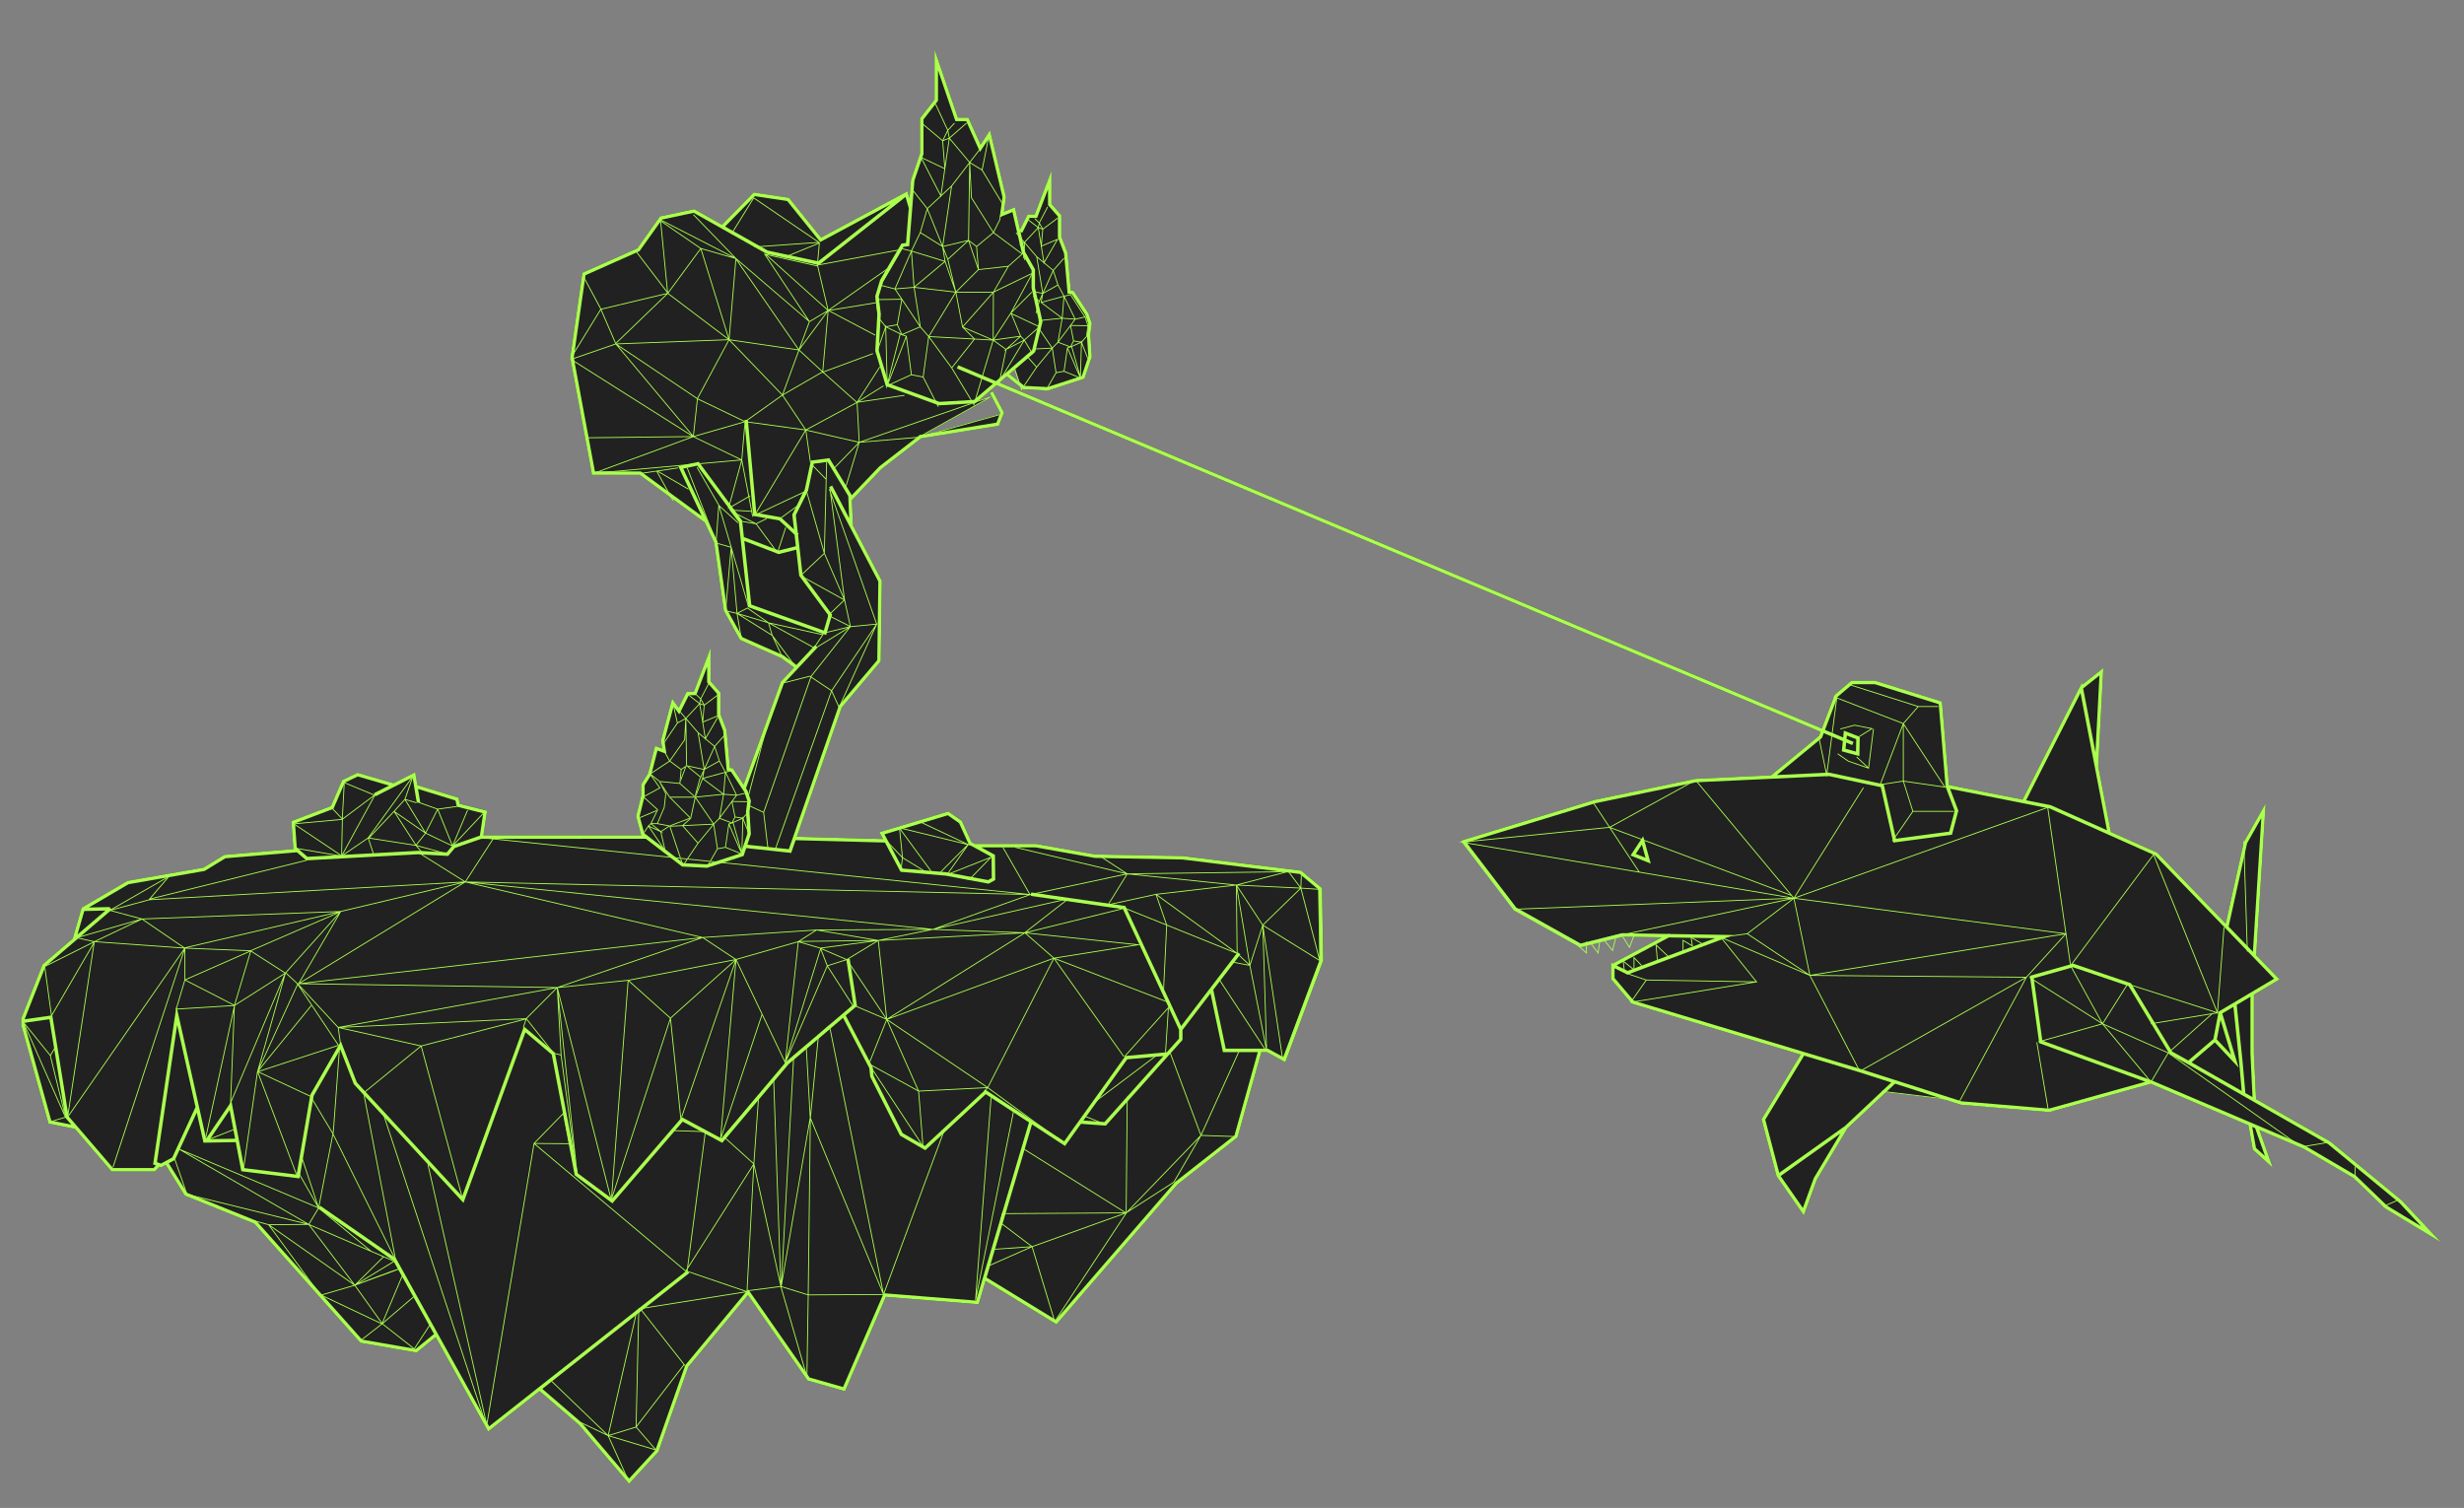 <?xml version="1.0" encoding="utf-8"?>
<!-- Generator: Adobe Illustrator 17.0.0, SVG Export Plug-In . SVG Version: 6.00 Build 0)  -->
<!DOCTYPE svg PUBLIC "-//W3C//DTD SVG 1.1//EN" "http://www.w3.org/Graphics/SVG/1.1/DTD/svg11.dtd">
<svg version="1.1" id="Layer_1" xmlns="http://www.w3.org/2000/svg" xmlns:xlink="http://www.w3.org/1999/xlink" x="0px" y="0px"
	 width="713.56px" height="436.677px" viewBox="-100.674 62.098 713.56 436.677"
	 enable-background="new -100.674 62.098 713.56 436.677" xml:space="preserve">
<rect x="-100.674" y="62.098" width="713.56" height="436.677" fill="#808080" stroke="none"/>
<path fill="#212121" d="M594.878,409.73l-20.72-17.08l-21.48-12.25l-0.64-13.22v-17.03l7.45-4.42l-6.79-7.03l2.75-43.95l-6.21,10.97
	v0.01l0.12,3.76l-0.22,0.98l-0.13-4.01l-5.12,23.11l-19.84-20.56l-13.43-5.99l-3.67-18.98l1.48-28.47l-6.05,4.78l-0.12-0.63
	l-17.2,33.93l-21.33-4.22l-2.02-24.16l-19.3-6.03h-6.97l-4.81,4.08l-0.17,0.44l0.93,0.36l-0.01,0.03l-0.38,0.99l0.12-0.86
	l-0.75-0.28l-3.46,9.07l-238.07-100.15v0.01l-0.02,0.13l-0.25-0.05l0.31-1.5l0.15-0.13l0.16-0.14v-0.01l0.38-0.32l0.61-0.52
	l-1.24,2.05l-0.08,0.4l0.82-0.7l1.22-1.05l3.9,3.11l-0.58-1.74l-2.55-2.04l1.45-1.24l-0.19-0.57l0.24-0.08l0.16,0.47l1.25,3.75
	l1.22,0.97l0.14,0.12h0.08l-0.59,0.87l0.14,0.11l6.51,0.33l0.28,0.02l0.48,0.02l10.54-3.43l2.12-6.32l-0.41-6.48l0.42-3.2
	l-0.99-2.92l-4.26-6.5l-0.83-0.08l-0.97-10.98l-1.77-4.64v-6.23l-2.86-3.28v-9.61l-4.85,12.68h-2.06l-2.2,4.38l-1.49-6.46
	l-3.15,1.29l0.57-4.28l-4.61-19.34l-2.75,4.21l-3.51-7.82h-3.05l-6.76-19.75v14.5l-4.2,5.4v10.2l-2.61,7.64l-0.43,5.41l-0.64-2.14
	l-0.25,0.2l-24.73,13.27l-9.28-11.52l-10.25-1.55l-9.18,9.34l-8-4.51l-9.95,2.11l-6.58,9.24l-15.89,7.08l-3.51,24.59l0.07,0.4
	l0.96-0.33l0.04,0.25l0.11,0.6h0.01l0.03,0.2l0.03,0.13l-1.15-0.73l6.15,33.02l1.65-0.61h6.08l-7.72,0.69l0.06,0.31h13.79l9.05,6.62
	l-1.15-2.07l0.48,0.34v0.01l1.15,2.08l9.18,6.72l0.05-0.06l2.8,5.96l2.8,19.77l4.69,8.42l12.01,5.3l3.64,2.7l-3.82,4.08
	l-10.79,29.84l-3.13-4.77l-0.83-0.08l-0.97-10.99l-1.77-4.63v-6.23l-2.86-3.28v-9.61l-4.85,12.68h-2.06l-2.32,4.62l-1.92-2.61
	l-3.23,12.11l0.35,2.34l-2.04-0.75l-1.94,7.53l0.01,0.01l0.52,0.4l0.48-0.32l-0.09,0.36l-0.06,0.23l-0.04,0.17l-0.14,0.22l-0.7-0.99
	l-0.09,0.36l-1.97,3.13v3.26l-1.48,5.99l1.47,5.47l0.06,0.05h-45.75l1.07-7.12l-7.93-2.01l-0.38-1.75l-11.88-3.66l-0.62-3.72
	l-6.3,3.2v-0.02l-10.4-3.04l-4.47,2.11l-3.26,7.54l-11.44,4.35l0.59,8.1l-20.01,1.68l-6.04,3.7l-22.03,3.84l-13.22,7.74h-0.02
	l-2.6,8.97l-8.73,7.47l-6.15,15.63v2.07l7.88,28.39l7.65,1.54l10.58,12.33h12.59l1.34-1.37l0.48,0.17l1.3-0.7l5.52,8.9l20.13,8.12
	l30.71,34.49l16.32,2.84l5.5-4.49l15.19,27.36l14.88-11.73l11.46,9.84l14.47,17.01l8.51-9.26l8.65-24.57l17.27-20.82l17.24,24.74
	l10.87,3.1l11.83-27.32l26.87,2.15l2-6.76l20.54,12.56l35.05-40.5l17.38-13.63l6.91-24.7h1.63l4.45,2.44l0.11,0.06l0.74,0.41
	l10.98-29.39l-0.36-21.02l-6.01-5.04l-34.27-4.23l-25.45-0.46l-17.05-3.05h-17.68v0.02l-1.05-0.57l-2.79-6.14l-3.89-2.71
	l-19.97,6.02l1.05,1.97l-24.98-0.67l13.03-37.46l11.27-13.32l0.31-23.37l-8.34-15.98l-0.32-7.39l0.02,0.02l8.56-8.98l11.48-8.9
	l22.52-3.65l1.47-3.81l-3.21-6.13l-0.89,0.46l3.01,5.73l-0.23,0.59l0.03,0.08l-0.06,0.02h-0.01l0.04-0.1l-0.04-0.16l-19.36,5.43
	l2.2-0.36l-0.06,0.02l-2.14,0.34l-0.03,0.01l-2.18,0.35l-0.74,0.12l-1.1,0.62l-0.31,0.03l0.68-0.53l0.73-0.12l0.02-0.01l0.72-0.11
	l19.25-10.77l-0.1-0.22l-3.58,1.24l5.22-4.47l238.62,100.38l-0.46,1.19l-0.22,0.19l0.24-0.05l0.2,0.97v0.01l-0.21,0.17l-0.23-1.1
	l-13.65,11.23l-21.9,1.02l-29.22,6.1l-38.77,11.82l0.23,0.3h0.01l3.26-0.33l-1.2,0.37h-0.01l-0.6,0.19h-0.02l0.22,0.28l14.17,18.56
	l0.55,0.31l0.42,0.23l17.68,9.89l1.59-0.4v-0.15h0.25v0.09l10.18-2.55l1.5,0.02h0.02l1.11,0.02l-2.53,0.54l0.26,0.42l2.82,0.05
	l0.16-0.42l0.23,0.09l-0.13,0.33l8.06,0.13l-14.18,7.57l-0.49-0.24v4.81l5.58,6.6l0.59-0.84l0.17,0.19v0.01l0.21,0.25l0.44,0.13
	h0.02l0.54,0.17l-1.8,0.29l0.23,0.28l48.93,14.74l-11.34,18.7l4.37,16.57l7.88,11.31l3.77-10.38l8.84-14.8l11.17-10.5l-1.17-0.14
	l0.02-0.15l0.01-0.1l0.08,0.01l1.29,0.16l-0.23,0.22l16.58,1.99l-1.25-0.4l2.26,0.27l-0.03,0.25l-0.97-0.12l5.06,1.62l25.67,2.14
	l29.38-8.18l28.26,12.01l1.27,7.07l5.78,5.21l-3.87-10.93l12.72,5.41l14.53,8.53l0.36,0.34v-1.29l0.25,0.15v1.3h-0.09l8.01,7.72
	l0.01,0.01l0.12,0.12l0.43,0.41l16.2,9.81L594.878,409.73z"/>
<g>
	<path fill="#ABFF4F" d="M-8.495,412.087L-8.495,412.087z M373.038,309.37l1.769-2.703l1.057,3.828L373.038,309.37z
		 M374.995,305.467l-0.482,0.133L374.995,305.467z M374.577,305.194l-3.046,4.651l5.832,2.323l-2.18-7.901L374.577,305.194z
		 M432.281,390.359l-7.7,12.899l-3.147,8.66l-6.446-9.246L432.281,390.359z M552.65,394.525l-1.092-6.085l0.826,0.351l2.864,8.075
		L552.65,394.525z M-34.168,383.569l1.584,8.287l-7.302,0.12L-34.168,383.569z M225.775,368.857l10.476-0.936l-17.089,19.115
		l-6.108-0.449L225.775,368.857z M410.537,386.349L421.8,367.79l15.833,4.77l9.405,3.01l-13.425,12.614l-19.019,13.54
		L410.537,386.349z M-55.225,398.638l5.853-39.717l5.323,23.775l-6.743,14.589l-3.277,1.764L-55.225,398.638z M-94.244,358.389
		L-94.244,358.389h-0.001H-94.244z M542.392,357.439l3.044,10.05l-4.133-4.383L542.392,357.439z M-86.362,357.251l4.615,28.532
		l1.712,1.995l-5.785-1.162l-7.862-28.308L-86.362,357.251z M127.705,370.253l15.761-13.404l7.626,14.598l0.233,2.452l8.635,17.053
		l7.339,4.234l17.5-16.236l12.52,8.185l-15.311,51.603l-26.774-2.139l-11.762,27.167l-9.684-2.754l-17.79-25.53l-18.226,21.97
		l-8.638,24.54l-7.605,8.278l-13.791-16.202l-11.366-9.771l42.539-33.521l-0.619-0.786l-57.305,45.157l-27.019-48.694
		l-21.894-15.186l-0.569,0.821l21.701,15.055l11.803,21.27l-5.294,4.316L4.192,450.03l-30.637-34.408l-20.042-8.09l-5.318-8.566
		l1.781-0.958l6.335-13.706l1.935,8.644l-0.042,0.062l9.403-0.156l1.61,8.422l16.834,2.071l4.112-23.922l7.708-13.453l3.919,10.101
		l31.762,34.364l17.941-49.396l7.608,6.436l6.661,34.976l10.922,8.111l20.362-23.666l11.448,6.14L127.705,370.253z M546.114,353.664
		l1.64,15.757l0.762,8.612l-14.539-8.291l6.75-5.789l6.898,7.314l-4.75-15.682L546.114,353.664z M551.038,350.742v16.471
		l0.607,12.604l-2.072-1.181l-0.823-9.303l-1.688-16.232L551.038,350.742z M249.881,349.766l3.593,17.007h10.106l-6.751,24.11
		l-17.194,13.492l-34.553,39.935l-20.045-12.264l13.155-44.341l9.57,6.256l4.609-6.423l7.209,0.531l22.187-24.82v-2.886
		L249.881,349.766z M490.771,363.441l-2.49-18.036l11.4-3.212l16.073,5.466l11.905,19.707l5.183,2.881l40.749,23.235l20.599,16.984
		l6.32,6.764l-9.923-6.007l-9.087-8.763l-14.689-8.622L522.269,374.9l-0.015,0.005L490.771,363.441z M382.629,333.567l13.411,0.216
		l-25.364,9.471l-3.193-1.599L382.629,333.567z M544.658,330.691L544.658,330.691L544.658,330.691z M-76.266,325.922l6.13-0.13
		l-8.098,6.931L-76.266,325.922z M86.369,305.002l5.106,3.922l5.378,4.116l0.156,0.007l0.025-0.499l-0.025,0.499l7.107,0.365
		l10.545-3.431l0.768-2.291l13.02,1.405l1.284-3.689l25.861,0.685l4.509,8.473l13.093,1.114l12.411,2.326l1.939-1.047l-0.004-0.301
		l-0.081-6.996l-3.957-2.164h15.795l17.045,3.039l25.472,0.469l33.926,4.187l5.434,4.553l0.345,20.371l-10.508,28.131l-4.511-2.473
		h-12.217l-3.603-17.053l7.857-10.261l-0.794-0.608l-16.373,21.382l-16.154-34.765l-27.248-3.922l-0.142,0.99h-0.001l26.713,3.845
		l16.228,34.924v2.562l-3.54,3.96l-11.999,1.073l-17.721,24.701l-22.816-14.918l-17.533,16.267l-6.441-3.716l-8.415-16.62
		l-0.234-2.458l-7.822-14.973l3.266-2.777l-2.119-13.648l-0.988,0.154l2.033,13.094l-19.445,16.538l-18.742,22.228l-11.441-6.136
		l-20.277,23.568l-9.863-7.323l-6.654-34.94l-8.974-7.594l-17.87,49.204l-30.52-33.018l-4.608-11.879l-8.836,15.425l-3.983,23.157
		l-15.164-1.866l-3.7-19.357l-7.345,10.799l-8.591-38.375l-6.761,45.868l0.832,0.296l-0.72,0.741h-11.705l-12.876-14.997
		l-4.728-29.224l-8.003,1.155l6.023-15.295l8.733-7.475l0.027,0.008l0.011-0.04l10.441-8.937l-0.63-0.736v-0.035l-6.017,0.128
		l11.518-6.742l22.038-3.84l5.994-3.671l20.716-1.74l2.713,2.347l32.348-1.763l8.747,0.48l1.941-2.308l7.647-2.655H86.369z
		 M550.071,306.28l4.109-7.26l-2.42,38.706l-7.044-7.297L550.071,306.28z M173.331,314.685l-12.6-1.071l-5.269-9.9l18.337-5.522
		l3.269,2.277l2.815,6.185l6.586,3.602l0.069,6.109l-1.094,0.592L173.331,314.685z M-14.734,307.534l-0.503-6.984l11.137-4.23
		l3.279-7.58l3.785-1.788l9.033,2.636L7.6,291.82l0.453,0.891l10.758-5.46l1.212,7.278l0.986-0.164l-0.632-3.801l10.846,3.34
		l0.393,1.79l7.646,1.932l-0.972,6.465l-7.811,2.713l-1.795,2.135l-8.304-0.456l-31.999,1.745L-14.734,307.534z M338.395,324.931
		l-14.385-18.835l37.344-11.388l29.103-6.069l38.503-1.804l15.037,3.219l3.616,16.047l16.994-2.276l1.844-6.968l-2.405-6.346
		l28.872,5.712l30.541,13.624l34.429,35.668l-16.053,9.525l-1.529,7.957l-7.255,6.222l-4.674-2.598l-11.956-19.792l-16.712-5.683
		l-12.538,3.531l2.692,19.497l30.735,11.192l-27.879,7.768l-25.372-2.116l-29.416-9.413l-65.479-19.727l-5.558-6.574v-2.825
		l3.724,1.864l30.731-11.474l-18.586-0.3l-0.086-0.161l-0.29,0.154l-13.317-0.215l-12.022,3.01L338.395,324.931z M434.161,275.099
		l2.725,1.052l-0.072,3.602l-3.032-0.823l0.178-1.803l1.747,0.734l0.387-0.922l-2.03-0.854L434.161,275.099z M433.728,274.396
		l-0.18,0.466L433.728,274.396z M501.829,262.781l7.671,39.745l-16.278-7.261l-7.143-1.414L501.829,262.781z M431.47,263.915
		l4.336-3.677h6.451l18.509,5.783l2.001,23.936l2.634,6.955l-1.59,6.01l-15.424,2.066l-3.555-15.778l-15.791-3.38l-0.065,0.003
		l-15.079,0.706l13.041-10.73l0.537-1.41l5.52,2.322l-0.293,2.951l5.086,1.383l0.112-5.586l-4.604-1.776l-0.065,0.653l-0.132,1.333
		l-5.267-2.216L431.47,263.915z M507.315,257.721l-1.153,22.235l-3.57-18.5L507.315,257.721z M98.811,263.422h2.132l3.163-8.269
		v4.571l2.86,3.279v6.042l1.785,4.677l1.034,11.663l1.179,0.125l3.93,5.99l0.87,2.581l-0.4,3.068l0.406,6.38l-1.898,5.656
		l-9.89,3.219l-6.768-0.347l-5.131-3.927h0.001l-5.23-4.017v-0.111h-0.145l-0.827-0.635l-1.314-4.897l1.452-5.859v-3.092
		l1.897-3.012l1.813-7.053l2.592,0.945l-0.574-3.799l2.64-9.893l1.643,2.251L98.811,263.422z M116.893,237.182l-2.016-18.44
		l9.93,3.819l5.113-1.28l0.859,7.57l8.428,11.426l-1.299,4.426L116.893,237.182z M129.79,211.275l3.543-7.076l1.653-7.823
		l3.997-0.534l5.992,9.9l0.281,6.447l-4.949-9.478l-0.886,0.462l5.937,11.371l0.001,0.033l0.016-0.001l8.312,15.921l-0.308,22.767
		l-11.153,13.184l-14.46,41.568l-12.012-1.295l1.027-3.06l-0.413-6.477l0.418-3.203l-0.984-2.922l-0.448-0.683l10.971-30.346
		l9.769-10.429l-0.73-0.683l-5.396,5.76l-3.825-2.833l-11.809-5.215l-4.427-7.957l-2.801-19.742l-9.924-21.124l4.09-0.857
		l11.991,16.235l2.704,24.729l22.603,8.088l1.737-5.92l-8.565-11.608l-1.312-11.557l0.208-0.225l-0.261-0.242L129.79,211.275z
		 M117.932,118.904l9.364,1.414l9.558,11.863l20.447-10.969l-21.065,16.576l-14.565-3.131l-12.368-6.965L117.932,118.904z
		 M197.532,125.203h2.132l3.163-8.27v4.571l2.859,3.28v6.043l1.786,4.677l1.034,11.663l1.179,0.122l3.93,5.991l0.871,2.581
		l-0.403,3.069l0.408,6.379l-1.899,5.658l-9.889,3.218l-6.763-0.346l-4.269-3.413l7.451-6.403l2.111-8.805l-0.281-1.269v0.001
		l-1.893-8.547v-5.302l-2.872-5.104l-1.32-5.745l0.504,0.253L197.532,125.203z M164.141,114.379l2.622-7.684V96.681l4.207-5.4
		v-8.837l5.042,14.739h3.118l3.996,8.902l2.48-3.8l4.03,16.896l-0.785,5.816l3.667-1.499l2.727,11.866l2.814,5v5.15l1.917,8.653
		l0.489-0.108l0.487-0.108l-0.487,0.108l-0.489,0.108l0.231,1.043l-1.982,8.266l-9.203,7.908h0.001l-1.27,1.087l-10.929-4.598
		l-0.388,0.922l10.467,4.403l-5.485,4.694l-10.053,0.578l-14.702-5.352l-2.86-9.536l0.6-10.536l-0.595-5.103l1.316-4.373
		l5.873-10.012l1.638-0.194l0.878-11.074l0.015-0.004l-0.011-0.038L164.141,114.379z M169.97,90.936l-4.207,5.4v10.192l-2.61,7.646
		l-0.429,5.412l-0.637-2.141l-0.253,0.2l-24.722,13.263l-9.282-11.521l-10.254-1.548l-9.175,9.344l-8.006-4.509l-9.951,2.107
		l-6.573,9.245l-15.893,7.072l-3.514,24.596l6.319,33.927h13.798l18.709,13.7l0.046-0.063l2.801,5.961l2.805,19.777l4.681,8.412
		l12.014,5.307l3.643,2.697l-3.825,4.083l-10.787,29.835l-3.128-4.765l-0.831-0.088l-0.974-10.981l-1.769-4.635v-6.232l-2.86-3.281
		v-9.609l-4.851,12.683h-2.062l-2.32,4.622l-1.912-2.617l-3.233,12.116l0.353,2.338l-2.043-0.746l-2.051,7.97l-1.967,3.126v3.257
		l-1.484,5.992l1.468,5.473l0.063,0.049H39.315l1.071-7.123l-7.926-2.003l-0.385-1.756l-11.881-3.658l-0.619-3.719l-6.3,3.197
		l0.005-0.018l-10.4-3.036l-4.469,2.11l-3.261,7.54l-11.439,4.344l0.585,8.104l-20.013,1.681l-6.034,3.694l-22.027,3.839
		l-13.223,7.739l-0.021,0.001l-2.597,8.97l-8.733,7.475l-6.152,15.625v2.077l7.885,28.39l7.643,1.535l10.588,12.331h12.587
		l1.334-1.372l0.481,0.171l1.299-0.699l5.522,8.896l20.129,8.124l30.712,34.494l16.317,2.836l5.509-4.491l15.181,27.359
		l14.889-11.732l11.455,9.848L81.5,491.779l8.509-9.261l8.646-24.565l17.274-20.821l17.243,24.744l10.87,3.092l11.826-27.315
		l26.868,2.146l2.006-6.76l20.54,12.568l35.046-40.503l17.376-13.635l6.914-24.695h1.628l5.3,2.906l10.979-29.392l-0.357-21.017
		l-6.011-5.035l-34.271-4.23l-25.445-0.468l-17.054-3.041H181.71v0.018l-1.055-0.577l-2.789-6.132l-3.893-2.711l-19.966,6.014
		l1.047,1.969l-24.977-0.661l13.032-37.464l11.266-13.317l0.316-23.377l-8.343-15.977l-0.321-7.39l0.019,0.019l8.557-8.976
		l11.489-8.901l22.52-3.65l1.47-3.812l-3.216-6.13l-0.886,0.465l3.006,5.728l-1.101,2.853l-22.204,3.6l-11.75,9.103l-7.963,8.354
		l-0.005-0.103l-6.463-10.678l-5.346,0.714l-1.773,8.388l-3.618,7.227l0.49,4.316l-3.813-3.532l-7.087-1.245l-2.456-26.979
		l-0.995,0.092h-0.001l2.526,27.74l7.549,1.326l4.45,4.121l0.38,3.348l-4.935,1.234l-10.117-3.889l-0.526-4.817l-12.534-16.969
		l-5.954,1.248l6.779,14.431l-17.612-12.896H71.613l-6.137-32.948l3.414-23.886l15.638-6.959l6.506-9.149l9.2-1.948l21.078,11.871
		l15.174,3.262l25.063-19.723l0.956,3.212l-0.802,10.113l-1.07,0.127l-0.247,0.03l-6.185,10.544l-1.411,4.685l0.609,5.221
		l-0.605,10.627l3.055,10.185l15.367,5.594l10.596-0.609l6.122-5.239l238.619,100.38l-0.455,1.194l-13.871,11.413l-21.897,1.026
		l-29.223,6.094l-38.765,11.822l15.384,20.142l19.18,10.721l12.28-3.073l11.382,0.184l-14.182,7.572l-0.492-0.246v4.81l5.986,7.08
		l48.932,14.743l-11.349,18.701l4.371,16.57l7.881,11.308l3.773-10.383l8.836-14.802l13.804-12.969l19.023,6.087l25.663,2.141
		l29.385-8.188l28.259,12.014l1.268,7.067l5.783,5.21l-3.876-10.927l12.726,5.411l14.533,8.529l9.081,8.758l16.207,9.812
		l-11.304-12.097l-20.714-17.079l-21.487-12.252l-0.637-13.218V350.15l7.448-4.419l-6.785-7.029l2.749-43.953l-6.323,11.17
		l-5.243,23.649l-19.84-20.554l-13.429-5.99l-3.663-18.977l1.476-28.479l-6.05,4.782l-0.121-0.626L485.06,293.65l-21.334-4.221
		l-2.02-24.162l-19.297-6.028h-6.97l-4.812,4.08l-3.717,9.757L188.783,172.904l0.89-0.761l1.225-1.053l4.67,3.731l7.269,0.373
		l10.543-3.432l2.121-6.319l-0.413-6.479l0.419-3.203l-0.985-2.92l-4.261-6.496l-0.831-0.087l-0.974-10.98l-1.77-4.636v-6.231
		l-2.859-3.281v-9.61l-4.851,12.684h-2.061l-2.202,4.383l-1.484-6.46l-3.156,1.29l0.579-4.288l-4.613-19.338l-2.751,4.214
		l-3.511-7.822h-3.051l-6.756-19.751V90.936z"/>
	<g>
		<path fill="#ABFF4F" d="M117.589,119.253l-0.139,0.141l-5.902,9.562l0.218,0.123l5.863-9.497l18.496,12.607l-16.721,1.191
			l0.395,0.223l16.62-1.185l-8.67,3.545l0.433,0.093l8.284-3.386l-0.462,5.067l0.233,0.05l0.014-0.011l0.501-5.494l-0.176,0.072
			l-0.01-0.133l0.016-0.023l-0.018-0.013l-0.002-0.027l-0.035,0.002L117.589,119.253z M202.611,121.943l-2.347,4.494l-1.196-1.148
			l-0.173,0.18l1.266,1.215l-0.241,1.113l-2.651-2.072l-0.114,0.228l2.66,2.079l-3.82,4.072l-0.644-0.746l0.12,0.522l0.324,0.376
			l-0.212,0.116l0.059,0.253l0.211-0.116l-0.047,0.833l0.353,1.532l-0.038-2.239l3.311,3.849l1.727,10.434l-1.852-0.396l0.059,0.268
			l1.769,0.379l-0.093,0.205l0.001-0.001l-0.792,1.762l-0.446-0.366l0.087,0.395l0.264,0.216l-0.12,0.435l0.116,0.524l0.263-0.96
			l0.589-1.31l-0.305,1.672l5.898,4.42l-5.473,0.564l0.055,0.246l5.597-0.578l-1.183,6.739l-1.518,1.579l-3.434-5.022l-0.079,0.328
			l3.267,4.777l-4.464,0.215l-0.061,0.253l4.479-0.216l-4.259,5.185l-2.286-2.589l-0.19,0.163l2.322,2.629l-3.575,5.288l0.146,0.116
			l0.074,0.004l3.614-5.345l4.348-5.293l1.039,6.807l-2.385,4.17l0.072,0.004l0.262-0.085l2.262-3.952l2.217-0.405l3.949,1.614
			l0.368-0.12l-4.166-1.702l0.917-6.235l3.401,7.887l0.433-0.14l0.268-9.241l1.645,4.193l0.124-0.369l-1.716-4.372l0.283-0.123
			l-0.199-0.032l1.335-1.505l0.027-0.206l-0.029-0.462l0.357-2.727l-0.797-2.498l-0.075,0.024l-4.152-6.429l-1.891,0.432
			l-0.156-0.32l-0.002,0.032l-1.543-2.877l-1.352-4.124l3.078-3.491l-0.187-0.166l-3.046,3.454l-2.499-2.082l4.013-6.951
			l-0.018-0.047l-4.795,2.033l0.413-4.653l4.221-3.167l-0.15-0.2l-4.15,3.114l-0.913-1.646l2.392-4.582L202.611,121.943z
			 M200.145,127.936l0.204-0.943l0.696,1.255L200.145,127.936z M200.839,132.387l-0.682-4.182l1.023,0.354L200.839,132.387z
			 M196.159,132.295l3.758-4.006l0.833,5.104l-0.017,0.192l0.045-0.019l0.703,4.31l-1.844-1.537L196.159,132.295z M201.015,133.466
			l4.268-1.809l-3.557,6.164L201.015,133.466z M201.369,146.653l-1.641-9.913l1.814,1.512l0.049,0.301l0.102-0.175l2.486,2.071
			L201.369,146.653z M201.583,146.784l2.73-6.026l1.246,3.799L201.583,146.784z M201.425,147.16l4.235-2.372l1.613,3.009
			l-6.279,1.717L201.425,147.16z M207.638,147.963l1.664-0.381l4.021,6.227l-2.559,0.581L207.638,147.963z M201.115,149.74
			l6.203-1.696l-0.496,5.973L201.115,149.74z M207.062,154.137l0.482-5.797l2.943,6.053L207.062,154.137z M210.767,154.646
			l2.718-0.617l0.72,2.258l-4.621-0.061L210.767,154.646z M205.923,160.697l1.108-6.312l3.427,0.257l-1.183,1.579l-0.092-0.001
			l0.019,0.098L205.923,160.697z M211.513,160.905l-1.181-0.189l-0.844-4.242l4.747,0.063l-0.386,2.952l-1.301,1.467l-0.149-0.38
			l-0.014,0.469L211.513,160.905z M205.909,161.133l3.359-4.485l0.827,4.16l-0.819,1.6L205.909,161.133z M209.606,162.311
			l0.691-1.347l1.767,0.283L209.606,162.311z M205.496,161.685l0.257-0.344l3.203,1.214l-0.541,0.172l-0.132,0.042l0.041,0.094
			l-0.977,6.644l-2.096,0.382l-1.059-6.939l1.323-1.376L205.496,161.685z M209.805,162.498l2.571-1.114l-0.266,9.183
			L209.805,162.498z M209.378,162.683l0.202-0.064l2.137,7.482l-3.095-7.178l0.466-0.148l-0.022,0.043L209.378,162.683z
			 M100.227,124.166l-0.179,0.174l11.778,12.168l-20.873-10.717l-0.146,0.206v0.001l20.438,10.493l-8.915-2.554l-11.539-7.917
			l-0.255,0.359l1.96,20.068l-8.632-11.323l-0.235,0.104l8.931,11.716l-19.147,4.567l-0.108-0.251l-4.557-8.477l-0.06,0.417
			l4.391,8.168l0.109,0.253l-7.433,12.104l-0.089,0.623l7.644-12.447l4.204,9.72l-12.02,4.144l0.046,0.249l12.102-4.173
			l21.961,26.238L65.651,166.61l0.063,0.335l33.935,21.459l-29.876,0.335l0.047,0.25l29.593-0.332l-27.049,9.964h0.723l27.003-9.947
			l13.56,6.532l-11.649,1.048l0.174,0.235l11.794-1.06l-3.407,12.415l0.189,0.256l3.363-12.258l1.929,9.997l-4.873,2.828
			l0.149,0.202l4.774-2.77l0.761,3.943l-4.886-0.294l0.193,0.262l4.741,0.285l0.279,1.444l0.245-0.048l-1.104-5.725l0.325-0.189
			l-0.125-0.216l-0.25,0.145l-2.011-10.426l0.821-9.549l-0.159-1.742l-13.479-6.486l9.046-16.822l15.236,15.809l-10.111,7.188
			l0.282-0.025l0.011,0.124l9.976-7.092l6.539,9.77l-16.476-2.256l0.023,0.255l16.507,2.261l-14.152,23.605l0.029,0.311l0.069,0.012
			l14.185-23.66l1.311,9.139l0.102-0.015l0.089-0.419l-1.279-8.908l15.082,3.486l-6.856,7.07l0.134,0.222l6.696-6.907l-3.626,11.979
			l0.175,0.288l3.816-12.607l16.374-1.407l0.364-0.282l-15.843,1.362l31.873-11.035l-0.019-0.032l-0.784,0.045l-31.944,11.06
			l-0.607-11.318l13.596-1.999l-0.036-0.248l-13.075,1.923l7.097-4.436l-0.132-0.212l-7.206,4.504l6.301-9.815l-0.003-0.009
			l-0.204-0.131l-6.532,10.174l-9.593-8.554l14.299-5.285l-0.086-0.234h-0.001l-14.375,5.313l1.552-17.532l13.483,7.123l0.116-0.221
			l-13.227-6.988l13.388-2.19l-0.029-0.249l-13.355,2.186l16.135-11.348l0.305-0.52l-16.849,11.85l-3.009-12.786l-0.142-0.032
			l23.087-4.295l0.168-0.286l-22.514,4.189l-0.339,0.267l-0.574-0.123l-0.019,0.206l-15.385-3.436l12.593,19.006l-20.567-17.635
			L100.227,124.166z M92.775,146.739l-1.994-20.423l11.317,7.765L92.775,146.739z M110.39,159.819l-7.926-25.584l9.847,2.822
			L110.39,159.819z M92.884,147.012l9.345-12.688l7.997,25.812L92.884,147.012z M121.063,135.894l-0.004-0.005l0.007,0.001
			L121.063,135.894z M133.77,155.073l-12.665-19.116l17.788,15.989l-0.027,0.005l0.078,0.041l0.002,0.002L133.77,155.073z
			 M138.943,151.655l-17.427-15.664l14.503,3.239L138.943,151.655z M110.595,160.363l1.937-22.956l17.9,25.873L110.595,160.363z
			 M130.665,163.176l-17.722-25.615l20.641,17.698L130.665,163.176z M77.866,161.513l14.854-14.312l0.085,0.064l0.025,0.033
			l-0.002-0.015l17.278,13.075l-32.343,1.209l-4.249-9.823l18.78-4.479l-14.601,14.068L77.866,161.513 M133.824,155.332l4.862-2.893
			l-7.567,10.228L133.824,155.332z M130.866,163.429l8.126-10.983l-1.513,17.092L130.866,163.429z M78.073,161.806l32.174-1.203
			l-9.013,16.763L78.073,161.806z M125.868,176.277l-15.063-15.63l19.724,2.899L125.868,176.277z M100.026,188.196l-21.683-25.907
			l22.822,15.332L100.026,188.196z M126.153,176.227l4.599-12.563l6.653,6.146l-0.461,0.17L126.153,176.227z M126.095,176.55
			l10.956-6.343l0.563-0.208l9.667,8.62l-14.559,7.834L126.095,176.55z M100.26,188.357l1.141-10.597l13.337,6.418L100.26,188.357z
			 M133.033,186.57l14.389-7.743l0.601,11.208L133.033,186.57z M100.441,188.566l14.506-4.188l-0.922,10.731L100.441,188.566z
			 M193.675,129.419l-0.189,0.163l0.586,0.679l-0.12-0.522L193.675,129.419z M194.673,132.872l-0.113,0.062l0.12,0.219l0.051-0.028
			L194.673,132.872z M194.68,133.153L194.68,133.153z M117.749,133.595l0.011,0.153l0.23-0.016L117.749,133.595z M195.652,136.086
			l-0.042,0.753l0.25,0.014l0.02-0.362L195.652,136.086z M195.938,136.593l0.014,0.862l0.25-0.004l-0.007-0.4L195.938,136.593z
			 M126.399,136.695l0.031,0.077l0.112-0.046L126.399,136.695z M198.561,147.779l-0.143,0.175l0.222,0.183L198.561,147.779z
			 M199.47,151.882l-0.107,0.39l0.206,0.057L199.47,151.882z M199.363,152.272l-0.128,0.467l0.241,0.066l0.11-0.4l-0.017-0.076
			L199.363,152.272z M200.123,154.828l-0.064,0.007l0.026,0.249l0.092-0.01L200.123,154.828z M77.866,161.513L77.866,161.513
			L77.866,161.513 M64.538,166.095l-0.109,0.038l0.132,0.083L64.538,166.095z M193.327,169.003l-0.205,0.175l1.094,3.282
			l0.359,0.287L193.327,169.003z M194.797,174.205l0.321,0.963l0.311-0.459l-0.196-0.156l-0.038,0.055l-0.038-0.116L194.797,174.205
			z M202.074,175.154l-0.018,0.031l0.217,0.124l0.081-0.14L202.074,175.154z M186.299,176.857l-3.583,1.24l-0.52,0.445l2.85-0.987
			l-3.633,2.032l-0.002,0.008l-0.003-0.005l-14.977,8.376l0.72-0.117l19.25-10.765L186.299,176.857z M188.716,182.065l-19.36,5.426
			l2.198-0.356l17.167-4.812l0.039-0.102L188.716,182.065z M138.84,195.86l-0.251,0.034l-0.119,4.727l-3.599-3.7l-0.062,0.295
			l3.652,3.755l-0.518,20.522l-4.836-16.842l-0.166,0.331l4.974,17.319l-6.211,5.826l0.035,0.31l6.276-5.888l5.643,13.042
			l-11.281-6.259l0.357,0.484l10.919,6.059l-3.775,3.626l0.15,0.203l3.801-3.651l1.583,7.255l-5.269-2.667l-0.072,0.244l5.204,2.633
			l-6.431,1.548l-0.081,0.277l6.079-1.463l-8.97,5.512l0.189,0.178l8.953-5.503l-10.888,13.796l-0.027,0.078l-0.227-0.151
			l-7.146,1.811l-0.316,0.338l7.416-1.88l0.188,0.125L120.4,297.178l-3.802-1.755l-0.034,0.26l3.793,1.75l1.174,9.91l0.255,0.027
			l-1.186-10.007l13.628-39.036l5.769,3.846l-16.129,45.422l0.256,0.028l16.037-45.165l1.95,4.317l0.114-0.328l0.008-0.009
			l-1.943-4.303l12.209-18.022l-9.874,21.861l0.589-0.695l10.107-22.379l0.029-0.044l-0.004-0.012l0.068-0.151l-0.117,0.011
			l-13.358-38.066l-0.082-0.631l-0.197-0.376l-0.103,0.013l0.007,0.054l-0.195,0.068l0.325,0.928l3.97,30.281l-5.491-12.689
			L138.84,195.86z M144.026,235.812l-3.929-29.97l12.944,36.887l-7.343,0.712l-1.66-7.6L144.026,235.812z M145.623,243.7
			l7.336-0.712l-12.845,18.962l-5.801-3.866l0.035-0.099L145.623,243.7z M97.995,196.614l-22.331,2.007h2.787l17.45-1.568
			L97.995,196.614z M101.296,197.364l-0.217,0.125l6.283,10.934l-0.7,9.563l0.217,0.462l0.684-9.356l3.339,11.322l-3.738-1.072
			l0.039,0.271l3.721,1.067l-1.352,15.638l0.156,1.1l1.338-15.466l1.567,17.604l-0.016-0.005l0.002,0.014l-2.54-0.583l0.163,0.294
			l2.423,0.556l0.924,5.459l0.364,0.655l-1.009-5.964l9.92,6.209l2.491,5.305l0.348,0.154l-2.107-4.489l4.688,6.269l0.7,0.519
			l-5.909-7.901l-0.996-3.342l12.629,6.912l0.176-0.189l-12.188-6.671l14.709,3.222l-1.984,2.989l0.185,0.174l2.254-3.395
			l-0.243-0.087l-0.064,0.096l-15.629-3.424l-6.127-4.306l-2.915,1.505l-1.581-17.749l4.645,15.935l-0.156-1.428l-4.603-15.791
			v-0.001l-0.024-0.08l-0.167-0.574v0.005l-3.236-10.975l5.241,4.742l0.168-0.186l-5.545-5.016l-0.021-0.073L101.296,197.364z
			 M113.106,239.697l2.672-1.378l5.393,3.791L113.106,239.697z M122.747,245.823l-9.123-5.71l8.148,2.437L122.747,245.823z
			 M95.686,197.467l-10.271,1.526l0.287,0.21l3.73-0.554l3.05,5.519l0.48,0.351l-3.234-5.853l8.908,5.206l0.126-0.216l-8.723-5.097
			l5.684-0.844L95.686,197.467z M98.452,197.54l-0.249,0.052l5.426,13.938l1.566,3.334L98.452,197.54z M70.71,199.231l-0.311,0.114
			l0.327-0.029L70.71,199.231z M132.065,204.497l-13.205,6.223l0.427,0.075l12.56-5.919l-0.243,0.541L132.065,204.497z
			 M93.632,206.249l0.486,0.879l0.219-0.12l-0.225-0.408L93.632,206.249z M129.995,208.631l-4.504,3.293l0.187,0.173l4.072-2.978
			L129.995,208.631z M110.226,209.071l-0.141,0.514l0.364-0.211L110.226,209.071z M110.604,209.665l-0.005,0.08l-0.097-0.049
			l0.093,0.119l-0.006,0.1l0.088,0.005l2.417,3.096l0.052,0.009l-2.479-3.356L110.604,209.665z M112.789,210.859l0.331,0.449
			l4.362,2.218l-3.238-0.563l0.029,0.258l3.952,0.689l5.217,7.054l0.435,0.167l-5.404-7.307l2.949-1.434l-0.108-0.223l-0.002-0.001
			l-3.044,1.48L112.789,210.859z M117.608,211.515l-0.059,0.099l0.168-0.079L117.608,211.515z M126.745,214.815l-2.154,6.591
			l0.233,0.09l2.159-6.603L126.745,214.815z M139.151,240.199l-0.15,0.144l0.163,0.083l0.044-0.15L139.151,240.199z
			 M435.571,260.437l-0.225,0.191l19.267,6.128l-4.14,4.733l-19.082-7.364l-0.388,1.017l-1.195,9.153l0.238,0.1l1.309-10.016
			l18.994,7.33l-6.532,17.284l0.247,0.053l6.321-16.726v15.87l-6.007,0.923l0.454,0.097l0.019,0.083l5.572-0.856l2.725,8.6
			l-4.941,7.149l0.074,0.332l5.07-7.335h11.869v-0.25h-11.842l-2.689-8.484l12.124,1.752l-12.147-18.553l4.223-4.828h5.714v-0.25
			h-5.75L435.571,260.437z M462.3,289.874l-11.665-1.685v-16.133L462.3,289.874z M430.427,263.752l-0.09,0.234l0.032,0.012
			l0.089-0.233L430.427,263.752z M436.4,271.975l-4.145,1.104l0.065,0.242l4.088-1.09l4.684,0.931l-3.371,2.1l0.113,0.182
			l0.042,0.016l3.885-2.42L436.4,271.975z M441.748,273.185l-1.396,11.096l-3.271-3.084l-0.172,0.182l3.028,2.854l-5.289-1.824
			l-3.06-2.124l-0.142,0.206h-0.001l3.089,2.143l5.845,2.016l0.16,0.151l1.457-11.585L441.748,273.185z M432.32,273.321
			L432.32,273.321z M429.674,275.323l-1.367,10.462l-1.985-9.469l-0.218,0.179l1.966,9.38l0.48-0.022l1.362-10.429L429.674,275.323z
			 M120.597,275.873l-0.956,2.645l-3.541,13.425l0.134,0.399l0.018,0.005L120.597,275.873z M98.017,283.542l-0.125,0.332
			l0.147-0.102l-0.004-0.215L98.017,283.542z M98.192,283.971l-0.025,0.017l3.843,3.154l-1.506,5.491l-4.158-3.71l-0.018,0.196
			l-0.156-0.016l4.172,3.721h0.22l0.04-0.185l0.031,0.045l0.382-0.976l1.239-4.519l-0.125-0.056l0.017-0.038l-0.117-0.032
			l0.117,0.032l0.054-0.119l-3.54-2.904L98.192,283.971z M98.098,284.035l-0.362,0.25l-1.275,3.366l-0.084,0.929L98.098,284.035z
			 M86.921,285.512l0.161,0.228l0.021-0.083L86.921,285.512z M87.96,286.338l-0.043,0.169l-0.14,0.221l2.455,3.487l-4.212,2.304
			v0.091l-0.056,0.224l4.633-2.535l-2.471-3.511l2.01,1.599l1.872,3.567l-0.447,3.942l-1.954,4.586h-1.576l1.763-3.646l-0.348,0.146
			l-1.717,3.55l-0.601,0.566l-0.022-0.032l-0.095,0.142l-0.125,0.117l0.035,0.016l-1.13,1.685l0.086,0.32l1.23-1.833l3.925,5.81
			l0.627,0.482l-4.199-6.216l3.119,1.434l1.096,4.794l0.311,0.239l-1.121-4.902l0.666,0.306l-0.632-0.514l2.307-1.495l-0.062-0.188
			l0.577-0.029l5.28-2.009l0.228-0.204l0.04-0.185l-5.703-5.762h-0.351l5.813,5.874l-5.815,2.212l-3.348-0.646l1.941-4.553
			l0.459-4.055l-0.774-1.476l-1.345-2.079l-0.023,0.012l0.023-0.012l-0.07-0.108l0.192,0.019l0.044-0.054L87.96,286.338z
			 M88.182,300.732h1.495l3.219,0.621l-2.201,1.427L88.182,300.732z M89.846,302.41l-2.519-1.157l0.511-0.48L89.846,302.41z
			 M428.418,286.86l-0.14,0.007l0.086,0.408L428.418,286.86z M18.812,287.251l-0.184,0.094l-0.046,0.132l-0.088-0.064l-0.173,0.087
			L5.856,304.666l-7.24,4.935L7.945,292.5l-0.154-0.304l-0.028,0.021l-8.502-3.516l-0.082,0.039l-0.318,0.735l-0.52,9.488
			l-2.492-2.622l-0.254,0.096l2.69,2.83l-13.405,1.239l-0.117,0.044l0.038,0.526l12.918,8.643l1.269-0.069l6.89-4.697l1.416,4.244
			l0.259-0.014l-1.425-4.272l13.575,2.119l1.295,1.487l0.348,0.019l-1.222-1.404l6.123,1.673l1.187,0.066l-7.446-2.035l2.604-3.31
			l0.022,0.015l0.009-0.019l7.574,3.616l0.282-0.335l0.509-0.177l8.238-8.757l0.036-0.242l-0.122-0.031l-8.376,8.904l4.108-9.802
			l-0.23-0.097l-4.258,10.159l-4.141-10.242l5.44-0.756l-0.007-0.053l-0.06-0.015l-0.037-0.17l-5.499,0.764l-5.3-1.885l-0.394,0.066
			l-0.019,0.053l5.524,1.964l-3.335,6.614l-5.694-9.301l3.029,0.895l0.071-0.24l-3.212-0.949l2.099-6.033L18.812,287.251z
			 M6.408,304.331l12.114-16.681l-2.043,5.872l-3.13,3.449L6.408,304.331z M-1.416,299.098l0.558-10.176l8.388,3.47L-1.416,299.098z
			 M-1.618,309.508l0.221-10.112l8.959-6.715L-1.618,309.508z M13.628,297.036l2.94-3.24l5.584,9.122L13.628,297.036z
			 M22.736,303.298l3.318-6.58l4.092,10.118L22.736,303.298z M6.402,304.701l7.019-7.442l6.141,9.496L6.402,304.701z
			 M19.802,306.667l-5.916-9.15l8.5,5.867L19.802,306.667z M-1.872,309.691l-13.342-8.926l13.565-1.253L-1.872,309.691z
			 M90.312,288.208l-0.044,0.054l0.089,0.009l-0.025-0.047L90.312,288.208z M96.131,288.522l-0.119,0.314l0.09,0.009L96.131,288.522
			z M391.02,288.613l-0.313,0.014l27.072,32.52l-42.311-15.845l0.083,0.298l42.551,15.935l0.417,0.501l-44.395-7.492l-8.343-12.603
			l8.774,3.286l0.022-0.034l0.118-0.18l-8.932-3.345l23.117-12.7l-0.836,0.174l-22.539,12.382l-4.452-6.724l-0.249,0.076l4.442,6.71
			l-39.389,3.947l-1.222,0.373l40.767-4.085l8.385,12.666l-49.757-8.397l-0.02,0.006l0.214,0.28l93.395,15.762l-78.668,3.103
			l0.418,0.233l78.006-3.077l-46.787,9.976l1.116,0.018l46.607-9.937l-13.037,9.924l-4.143,0.573l-1.073,0.4l5.236-0.723
			l16.958,11.282l-23.534-10.058l-0.339,0.126l24.986,10.68l13.921,26.754l0.335,0.1l-13.959-26.825l62.024,0.528l-47.106,26.598
			l0.324,0.104l46.937-26.501l-19.086,35.412l0.242,0.077l19.261-35.737l11.272-12.39l1.247,8.631l0.243-0.069l-1.272-8.802
			l0.123-0.134l-0.145-0.019l-5.235-36.246l-0.734-0.145l-72.628,25.982l19.936-31.706l-0.212-0.133v-0.001l-20.036,31.866
			L391.02,288.613z M419.36,322.158l72.872-26.068l5.237,36.262L419.36,322.158z M423.553,344.417l-4.563-22.048l0.154,0.026
			l-0.013-0.015l77.624,10.131L423.553,344.417z M423.271,344.288l-17.732-11.798l13.21-10.056L423.271,344.288z M424.925,344.448
			l72.358-11.77l-11.182,12.291L424.925,344.448z M93.107,292.931l-0.017,0.017l0.082,0.083L93.107,292.931z M85.937,292.945
			l-0.068,0.275l3.757,3.389l-0.015,0.032l0.209-0.087l0.051,0.123l0.062-0.128L85.937,292.945z M166.614,300.355l-0.357,0.108
			l12.309,5.818l-17.464-4.265l-0.472,0.142l18.782,4.587l-7.762,7.797l0.325,0.028l6.925-6.956l-5.045,7.17l0.27,0.05l5.633-8.004
			l0.806,0.197l-0.681-0.373l-0.111-0.245l-0.014-0.011l-0.115,0.115L166.614,300.355z M160.227,302.279l-0.482,0.145l0.772,7.679
			l-3.732-3.903l0.435,0.817l3.327,3.479l-0.271,2.263l0.205,0.387l0.298-2.485l5.59,3.432l0.554,0.048l-6.127-3.763l-0.804-7.998
			l8.749,11.915l0.33,0.028L160.227,302.279z M43.044,305.002h-2.425l1.288,0.134l-7.869,12.182l-12.376-7.763l-0.515-0.028
			l12.529,7.859l-90.667,5.123l45.138-11.158l-0.026-0.107l-0.088,0.004l-0.115-0.098l-44.944,11.11l5.261-6.14l-0.883,0.154
			l-15.81,9.078l0.159,0.185l-0.416,0.356l8.675,2.338l-17.192,4.952l-0.458,0.392l16.756-4.827l-12.398,5.912l-4.476-0.984
			l-0.239,0.204l4.358,0.957l-13.166,6.582l-0.657,0.562l-0.023,0.057l13.947-6.972l-12.099,20.812l-1.889-13.734l-0.187,0.475
			l1.864,13.555l0.359-0.052l11.918-20.5l-7.376,48.526l0.13,0.807l7.589-49.922l0.063-0.109l25.859,1.842l-33.496,48.277
			l0.049,0.302l0.025,0.03l33.269-47.95l-20.56,62.646l0.238,0.078l20.578-62.702v8.406l-2.298,7.685l0.112,0.5l2.387-7.986
			l13.877,7.125l-16.23,1.01l0.055,0.247l16.433-1.022l-8.213,37.738l0.129,0.579l8.033-36.909l-1.066,26.776l0.397-0.583
			l0.022,0.115l14.925-35.343l-7.502,26.581l-0.008,0.016l-0.025,0.009l-0.01,0.067l-0.004,0.011l0.003,0.001l-3.873,27.002
			l0.145,0.755l3.925-27.372l11.09,29.359l0.089,0.011l0.095-0.036l0.023-0.133l-11.107-29.405l14.961,6.997l0.044-0.256
			l-14.81-6.925l22.95-7.504l0.143-0.249l-11.121-16.697l10.846,11.703l0.607,4.413l0.204-0.355l-0.548-3.982l23.579,5.271
			L5.034,378.109l0.17,0.183l16.013-13.076l11.668,43.024l0.287,0.311l0.032-0.088l-11.762-43.374l30.065-7.752l-0.75,2.274
			l0.17,0.056l0.116-0.319l0.05,0.042l0.68-2.063l6.332,7.996l0.966,0.817l-7.172-9.057l8.701-8.745l1.084,19.125l-1.646-0.411
			l0.052,0.27l1.616,0.404l3.506,26.493l1.186,6.23l-5.378-50.638l14.994,59.007l0.52,0.386l0.074-0.085l16.817-51.567l2.949,28.593
			l0.437-0.509l0.024,0.013l15.417-44.692l-4.352,50.627l0.291,0.156l11.861-35.607l6.602,13.814l0.34-0.403l0.02-0.017
			l11.91-27.473l7.209,11.212l0.192-0.163l-7.229-11.245l5.347-1.711l-0.037-0.235l0.671-0.104l8.498-5.158l2.374,22.162
			l-10.297-15.394l0.091,0.585l10.047,15.02l-8.342-3.562l-0.213,0.181l8.731,3.728l-4.815,12.028l0.152,0.292l4.831-12.065
			l8.944,20.152l-13.394-7.358l0.209,0.399l13.331,7.325l1.237,15.404l0.263,0.152l-1.246-15.515l19.571-0.988l-0.781,0.781
			l0.053,0.052l0.372-0.345l0.134,0.088l0.553-0.554l11.784,8.619l3.991,2.61l-15.628-11.431l19.027-37.202l20.1,28.292l0.204-0.144
			l-19.98-28.123l32.135,12.386l-0.152-0.327l-31.843-12.273l24.338-3.879l-0.07-0.151l-32.426-3.419l27.42-6.75l-0.021-0.086
			l-0.427-0.061l-27.267,6.712l11.529-8.977l-0.344-0.05l-11.717,9.125l-0.274-0.029l0.031,0.027l-25.343-0.943l36.645-8.274
			l-0.693-0.1l-34.933,7.888l26.258-9.387l0.146-0.031l0.038-0.263l-0.197,0.041l-0.047-0.004l-7.74-13.518h-0.141l-0.111,0.063
			l7.686,13.423l-88.38-9.152l-0.586,0.191l86.225,8.929l-160.113-3.576l0.062-0.038l-0.252,0.014l7.872-12.185l51.321,5.314
			l-0.38-0.291L43.044,305.002z M-68.026,325.392l15.721-9.027l-5.323,6.213L-68.026,325.392z M34.114,317.661l0.019-0.03
			l67.954,15.911l-115.776,13.261l47.763-29.167L34.114,317.661z M169.47,331.106L37.242,317.685l159.787,3.569L169.47,331.106z
			 M-68.338,325.736l10.905-2.952l90.104-5.09l-34.731,8.233l-57.512,2.169l-0.003,0.001L-68.338,325.736z M-1.925,326.152
			l35.265-8.36l-47.17,28.804L-1.925,326.152z M102.83,333.459l-66.841-15.65l131.146,13.311l-31.333,0.163l-0.036-0.006
			l-0.014,0.009L102.83,333.459z M-59.19,328.331l55.95-2.109l-44.007,10.249L-59.19,328.331z M-46.513,336.557l43.372-10.101
			l-24.962,10.84l-0.027-0.018l-0.006,0.02L-46.513,336.557z M-27.85,337.458l25.285-10.979l-15.494,17.26L-27.85,337.458z
			 M-17.77,343.791l15.042-16.756l-11.55,19.835h-0.001l-0.147,0.017l-0.024-0.022l-0.03-0.044l-0.005,0.012L-17.77,343.791z
			 M-72.836,334.7l13.266-6.325l11.913,8.119L-72.836,334.7z M155.355,334.228l14.14-2.869l23.84,0.887L155.355,334.228z
			 M137.231,331.526l30.976-0.161l-14.531,2.949L137.231,331.526z M131.04,334.597l4.78-3.058l16.474,2.794L131.04,334.597z
			 M103.198,333.685l32.118-2.12l-4.864,3.111l-17.969,5.15L103.198,333.685z M153.817,334.559l41.846-2.184l-39.432,24.716
			L153.817,334.559z M157.205,356.776l38.92-24.395l8.171,7.147L157.205,356.776z M204.576,339.442l-8.059-7.051l31.475,3.32
			L204.576,339.442z M61.774,347.854l41.028-14.131l9.336,6.174l-30.909,5.966L61.774,347.854z M-12.053,346.867l113.756-13.03
			l-40.986,14.117L-12.053,346.867z M131.139,334.846l20.444-0.254l-14.654,1.938L131.139,334.846z M137.287,336.735l15.818-2.092
			l-8.579,5.207L137.287,336.735z M130.715,334.851L130.715,334.851L130.715,334.851L130.715,334.851z M127.01,368.515l3.603-33.562
			l6.212,1.807l0.021,0.053L127.01,368.515z M126.665,369.39l-14.026-29.348l17.722-5.08L126.665,369.39z M-47.004,345.681v-8.894
			l18.499,0.746L-47.004,345.681z M138.977,341.634l-1.808-4.678l7.005,3.014L138.977,341.634z M127.505,367.766l9.486-30.577
			l1.777,4.598L127.505,367.766z M-32.567,352.992l4.581-15.324l9.713,6.23L-32.567,352.992z M-46.839,345.881l18.584-8.184
			l-4.594,15.367L-46.839,345.881z M156.4,357.336l47.881-17.536l-18.96,37.071L156.4,357.336z M93.488,356.785l-11.976-10.722
			l30.531-5.892L93.488,356.785z M93.62,357.004l18.568-16.628L96.573,385.64L93.62,357.004z M108.211,390.89l4.337-50.46
			l7.349,15.378L108.211,390.89z M-25.517,370.892l7.593-26.904l3.324,3.079l-0.02,0.012h0.022L-25.517,370.892z M-32.647,353.34
			l14.349-9.13l-15.455,36.599l1.09-27.395L-32.647,353.34z M76.305,408.946l-15.437-60.748l20.237-2.07L76.305,408.946z
			 M76.604,408.325l4.742-62.075l11.998,10.742L76.604,408.325z M-14.182,347.111l0.199-0.023l73.386,1.096L-2.7,359.5
			L-14.182,347.111z M-25.552,371.567l11.113-24.234l11.597,17.412l-22.94,7.5l15.318-18.829l-0.194-0.158L-25.552,371.567z
			 M-0.872,359.421l61.183-11.148l-8.643,8.688L-0.872,359.421z M61.943,367.611l-0.82-14.457l4.449,41.879L61.943,367.611z
			 M-1.796,359.714l52.639-2.464l-29.561,7.623L-1.796,359.714z M165.422,377.936l-9.004-20.286l28.57,19.298L165.422,377.936z
			 M447.434,305.305l-0.223,0.322l0.206,0.142l0.091-0.132L447.434,305.305z M549.236,305.694l-0.249,0.008l0.024,0.742l0.116-0.526
			l0.11-0.194L549.236,305.694z M322.573,305.862l-0.875,0.088l1.082,0.183L322.573,305.862z M194.01,307.496h-0.702l-0.02,0.086
			l31.909,7.568l-26.06,5.564l0.715,0.103l25.654-5.477l-5.206,8.42l0.27,0.039l5.255-8.5l0.615,0.146l-0.171-0.112l29.957,3.071
			l-22.034,2.546l-0.004-0.011l-0.103,0.023l-0.311,0.036l0.034,0.024l-12.917,2.823l0.705,0.102l12.429-2.716l2.952,8.52
			l-11.447-4.612l0.154,0.332l11.386,4.588l-0.876,18.03l0.227,0.487l0.894-18.418l20.115,8.105l0.284-0.37l-0.192-17.895
			l3.579,21.33l-2.764-2.605l-0.153,0.2l2.702,2.546l-4.051-0.785l-0.169,0.222l4.513,0.874l4.72,23.993h0.337l-1.006-33.482
			l5.288,35.684l0.275,0.15l-5.612-37.868l16.19,10.068l-10.428,27.882l0.07,0.039l10.508-28.131l-0.345-20.371l-0.314-0.263
			l-4.533-0.309l0.006-0.006l-0.164-0.008l0.133-3.496l-0.243-0.203l-0.131,3.462l-3.07-4.086l-0.345-0.042l3.267,4.347
			l-17.577-0.83l13.735-3.588l-2.256-0.279l-43.881,0.588l-6.836-4.447l-0.472-0.009l6.6,4.294L194.01,307.496z M227.928,315.252
			l43.206-0.578l-13.764,3.595L227.928,315.252z M265.039,329.813l-7.42-11.28l18.129,0.855L265.039,329.813z M257.464,337.945
			l-23.025-16.773l22.817-2.636L257.464,337.945z M261.324,341.145l-3.723-22.184l7.279,11.066L261.324,341.145z M281.381,339.232
			l-5.174-19.818l4.844,0.33L281.381,339.232z M265.219,329.986l10.756-10.47l5.348,20.485L265.219,329.986z M237.284,329.875
			l-2.929-8.454l22.347,16.279L237.284,329.875z M261.415,341.681l3.517-10.993l1.024,34.082L261.415,341.681z M-14.55,307.693
			l0.366,0.316l10.428,1.79l1.124-0.061L-14.55,307.693z M549.359,309.49l-0.218,0.984l0.821,25.39l0.259,0.268L549.359,309.49z
			 M522.831,309.567l-23.72,31.747l0.395-0.111l23.442-31.375l18.326,45.363l-24.564-7.884l0.197,0.326l24.053,7.72l-17.635,2.905
			l0.139,0.23l16.105-2.653l-11.505,10.267l0.131,0.218l11.835-10.56l1.382-0.228l0.163,0.403l0.033-0.435l0.143-0.024l0.024-0.124
			l-0.152-0.049l1.877-24.615l-0.25-0.02l-1.844,24.182l-18.232-45.13L522.831,309.567z M186.355,310.194l-11.877,4.706l0.461,0.087
			l10.902-4.32l-5.25,5.379l0.295,0.056l5.584-5.722l-0.001-0.123L186.355,310.194z M95.031,310.386l0.38,0.29l0.901,0.094
			l-0.087-0.261L95.031,310.386z M96.498,310.538l0.087,0.26l1.572,0.163l0.159-0.235L96.498,310.538z M98.598,310.755l-0.159,0.235
			l6.362,0.659l0.136-0.238L98.598,310.755z M105.209,311.44l-0.136,0.237l0.868,0.09l0.586-0.191L105.209,311.44z M337.498,325.403
			l0.006,0.145l0.102-0.004L337.498,325.403z M369.186,333.35l-0.044,0.011l2.081,3.363l1.287-3.32l-0.267-0.004l-1.071,2.766
			l-1.74-2.812L369.186,333.35z M388.958,333.669l0.305,2.117l-2.664-1.593v3.116l0.25-0.094v-2.581l2.657,1.589l0.069-0.026
			l-0.348-2.409l2.67,1.542l0.191-0.071l0.046-0.08l-2.597-1.501L388.958,333.669z M367.328,333.815l-0.276,0.069l-0.808,3.182
			l-2.007-2.477l-0.268,0.067l2.395,2.955L367.328,333.815z M398.241,334.03l-0.247,0.092l9.752,12.184l-31.632-0.535l-4.902-1.65
			l-0.372,0.139l5.053,1.7l-3.826,5.464l0.167,0.197l3.922-5.6l30.45,0.515l-33.703,5.478l0.545,0.165l34.57-5.619l0.255,0.005
			L398.241,334.03z M358.884,334.814h-0.25v0.146l0.25-0.062V334.814z M362.682,334.978l-0.261,0.065l-0.379,2.716l-1.655-2.207
			l-0.264,0.066l2.083,2.777L362.682,334.978z M378.901,335.558l-0.131,0.07l0.391,4.458l0.243-0.091l-0.346-3.944l3.081,2.923
			l0.217-0.081l0.029-0.031L378.901,335.558z M358.884,335.928l-0.25,0.063v1.808l-1.586-1.411l-0.142,0.035l-0.524-0.293
			l2.502,2.226V335.928z M550.01,337.354l0.011,0.333l0.25-0.008l-0.002-0.057L550.01,337.354z M258.407,338.632l-0.015,0.019
			l0.092,0.037L258.407,338.632z M372.398,339.081v3.53l0.25-0.093v-2.812l1.974,2.075l0.144-0.054l0.079-0.075h-0.001
			L372.398,339.081z M369.679,340.482l-0.384,0.205l0.241,1.996l0.268,0.134l-0.256-2.12l2.521,2.037l0.273-0.102L369.679,340.482z
			 M499.389,342.275l-0.247,0.069l8.726,15.867l-19.532-12.406l0.045,0.324l19.528,12.405l-17.149,4.829l0.011,0.078l0.277,0.1
			l17.12-4.821l13.232,15.874l0.468,0.17l-13.217-15.855l18.412,8.15l-4.679,7.891l0.231,0.098l4.666-7.866l34.971,24.717
			l1.087,0.463l-34.205-24.176l-1.475-0.821l-0.354-0.586l-0.086,0.076l-18.823-8.332l6.94-11.007l-0.244-0.082l-6.872,10.898
			L499.389,342.275z M487.063,344.996l-0.134,0.211l0.346,0.219l-0.045-0.324L487.063,344.996z M252.741,346.031l-0.161,0.211
			l12.828,19.531h0.299L252.741,346.031z M371.474,352.271l-0.181,0.258l0.351-0.057L371.474,352.271z M237.698,353.699
			l-12.841,14.31l0.179,0.161l0.193-0.269l0.066-0.006l12.251-13.652l-0.809,12.629l0.252-0.023l0.826-12.899L237.698,353.699z
			 M-49.625,353.785l-0.204,0.679l0.104-0.006L-49.625,353.785z M-93.586,358.294l-0.096,0.014l0.444,1.596l11.346,25.653
			l-3.696,1.105l0.523,0.105l3.317-0.992l-0.396-2.446l-3.813-15.51l1.019-1.763l-0.063-0.39l-1.099,1.901L-93.586,358.294z
			 M-82.147,384.363l-11.251-25.439l7.185,8.901L-82.147,384.363z M522.263,358.433l-0.136,0.022l0.04,0.246l0.235-0.038
			L522.263,358.433z M139.824,359.945l-0.218,0.185l15.213,75.607l-20.687-49.9l2.249-22.964l-0.274,0.233l-2.09,21.339
			l-1.048-18.67l-0.239,0.204l1.109,19.767l-8.031,46.673l3.445-63.483l-0.263,0.223l-3.469,63.928l-2.002-57.871l-0.24,0.285
			l1.994,57.647l-7.51-34.009l1.322-18.664l-0.273,0.324l-1.281,18.077l-7.929-7.153l-0.162,0.191l8.048,7.261l-18.874,29.706
			l5.028-38.447l-0.236-0.126l-5.11,39.073l-0.403,0.635l-43.565-36.661l9.716,0.074l-0.048-0.25l-9.718-0.074l8.116-8.336
			l-0.057-0.3l-8.47,8.7l-13.558,80.755l0.194,0.35l13.568-80.809l43.798,36.858l0.249-0.196l0.101-0.159l-0.011,0.088l0.085-0.066
			l0.408,0.518l16.433,5.6l-28.792,4.572l-0.403,0.317l29.349-4.661l0.512-0.616l1.912-35.652l7.609,34.453v0.006l-9.156,1.194
			l0.161,0.23l9.033-1.177l6.973,24.147l0.444,0.638l-7.142-24.735l7.621,2.353l-0.36,22.552l0.244,0.35l0.366-22.87l21.514-0.114
			l0.215-0.497l0.225,0.018l17.14-46.348l-0.406,0.376l-16.963,45.868L139.824,359.945z M133.508,436.959l0.606-50.512
			l20.894,50.398L133.508,436.959z M125.69,434.579l8.166-47.455l-0.597,49.792L125.69,434.579z M98.537,429.468l18.948-29.822
			l-1.949,36.335l-17.089-5.824L98.537,429.468z M489.789,363.636l-0.24,0.068l0.068,0.241l0.206-0.059L489.789,363.636z
			 M489.305,363.894l-0.246,0.041l3.224,19.163l0.257,0.021L489.305,363.894z M-2.274,366.224l-0.288,0.502l-1.707,23.103
			l-0.047,0.24l-5.712-9.531l-0.065,0.378l5.644,9.418l0.059,0.119l-4.044,20.946l-4.553-13.654l-0.09,0.521l4.157,12.467
			l-4.843-8.474l-0.067,0.387l5.136,8.986l-39.864-16.796l-0.118,0.254l36.596,21.252l-32.474-8.03l1.646,0.664l30.649,7.579
			l-10.611,0.071l-3.518-0.94l0.302,0.339l3.125,0.835l11.162,15.21l1.764,1.982l-12.3-16.761l24.121,16.945l-9.242,2.712
			l0.184,0.207l8.915-2.617l-0.076,0.076l0.463-0.177l7.719,10.813l-16.971-8.039l0.426,0.479l16.508,7.819l-5.648,4.378
			l0.128,0.143l0.078,0.013l5.695-4.414l0.049,0.023l0.025-0.059l8.905,7.001l0.525,0.091l4.27-6.562l-0.137-0.247l-4.332,6.656
			l-9.051-7.115l8.897-7.625l-0.124-0.224l-8.721,7.475l5.558-13.175l-0.154-0.277l-5.709,13.532l-7.693-10.776l12.407-4.55
			l-0.142-0.256c-1.601,0.489-8.338,3.041-11.206,4.132l10.09-6.143l-0.215-0.388l-0.206-0.143L7.19,424.49l-0.325-0.14
			l-12.087-9.992l-2.44-1.693l13.707,11.331l-17.125-7.381l2.671-4.468l-0.087-0.06l0.254-0.365l4.035-20.9l17.433,35.116
			l0.69,0.479l-8.984-46.945l-0.321-0.347l9,47.026l-17.739-35.734l0.107-0.556L-2.274,366.224z M-11.304,416.503l-35.759-20.765
			l38.48,16.212L-11.304,416.503z M-22.495,416.874l11.173-0.076l12.816,16.927L-22.495,416.874z M2.089,434.097l-12.964-17.122
			l17.966,7.745l3.11,1.343L2.089,434.097z M2.905,433.641l7.543-7.472l2.766,1.194L2.905,433.641z M258.173,366.773h-0.274
			l-10.775,23.794l-8.758-23.513l-0.188,0.21l8.79,23.601l-21.385,22.193l0.296-32.036l-0.252,0.282l-0.295,31.85l-29.261-18.298
			l-0.074,0.248l28.949,18.103l-34.384,0.215l-0.074,0.251l34.238-0.214l-26.496,9.518l-8.575-6.499l-0.075,0.256l8.288,6.281
			l-10.364,0.714l-0.076,0.256l10.078-0.694l-11.359,5.011l-0.093,0.314l12.076-5.327l6.232,20.581l0.321,0.197l-6.32-20.872
			l26.849-9.645l-20.237,30.695l0.107,0.066l0.628-0.727l19.865-30.131h0.004v-0.006l0.052-0.078l0.009-0.01l13.721-8.844
			l7.822-13.492l9.081,0.304l0.305-0.239l-9.265-0.311L258.173,366.773z M226.396,412.574l20.091-20.849l-7.312,12.612
			L226.396,412.574z M233.94,368.126l-0.472,0.042l-15.669,11.804l-0.489,0.682L233.94,368.126z M270.702,369.216l0.037,0.249
			l0.071-0.19L270.702,369.216z M152.135,371.843l0.05,0.53l13.771,20.882l0.483,0.279L152.135,371.843z M444.359,378.005
			l-0.012,0.093l0.09-0.083L444.359,378.005z M445.731,378.17l-0.237,0.223l16.595,1.992l-1.259-0.403L445.731,378.17z
			 M225.642,379.697l-0.001,0.091l0.081-0.09L225.642,379.697z M186.213,379.873l-4.508,58.758l0.247,0.034l10.946-54.421
			l-0.204-0.134l-0.023-0.005l-10.56,52.504l4.341-56.58L186.213,379.873z M213.926,385.372l-0.151,0.209l3.242,1.296l0.825,0.061
			L213.926,385.372z M10.469,385.462l28.271,85.635l0.651,1.172l-28.512-86.364L10.469,385.462z M-33.119,389.127l-6.608,2.616
			l-0.158,0.233l0.259-0.004l6.568-2.6l-0.034-0.177L-33.119,389.127z M94.887,389.406l-0.21,0.243l7.973,0.253l-0.496-0.266
			L94.887,389.406z M572.664,392.954l-5.732,0.955l0.336,0.197l5.74-0.956L572.664,392.954z M-49.923,397.79l-0.101,0.218
			l-0.074,0.04l2.875,8.299l0.599,0.965L-49.923,397.79z M23.238,399.276l-0.112,0.026l16.634,73.632l0.432,0.78l-16.771-74.24
			L23.238,399.276z M581.339,399.87h-0.092v2.441l0.25,0.147V400L581.339,399.87z M581.247,403.605v0.155h0.161L581.247,403.605z
			 M593.269,409.706l-2.924,1.283l0.195,0.188l2.918-1.28l-0.024-0.055L593.269,409.706z M76.208,410.208l-0.013,0.177l0.049-0.15
			L76.208,410.208z M589.414,411.481l0.07,0.159l0.065-0.029L589.414,411.481z M189.517,413.429h-0.043l-0.089,0.446
			L189.517,413.429z M84.318,441.002l-0.129,0.02l-0.002,0.082L84.318,441.002z M83.685,441.49l-0.003,0.013l0.013-0.01
			L83.685,441.49z M85.256,441.536l-0.197,0.155l12.233,15.563l-13.624,17.712l0.744-32.765l-0.254,0.2l-0.746,32.85l-7.795,2.398
			l8.02-34.838l-0.313,0.247l-7.95,34.531l-16.153-15.538l-0.139,0.109l-0.052,0.054l15.774,15.173l-7.197-3.433l0.132,0.113
			l0.324,0.381l7.239,3.454l-0.026,0.113l0.102-0.031l4.804,10.702l0.579,0.681l-5.089-11.337l13.4,4.028l0.062-0.067l0.092-0.263
			l-5.53-6.388l13.755-17.883l0.139,0.176l0.163-0.128l0.017-0.047L85.256,441.536z M75.876,477.831l7.618-2.343l5.418,6.261
			L75.876,477.831z M59.03,462.214L59.03,462.214z"/>
		<path fill="#ABFF4F" d="M117.553,119.229l-0.102,0.166l0.138-0.141L117.553,119.229z M196.701,125.282l-0.154,0.197l0.608,0.475
			l0.115-0.228L196.701,125.282z M90.921,125.776l-0.114,0.222l0.147-0.206L90.921,125.776z M90.48,125.807l0.056,0.572l0.255-0.358
			L90.48,125.807z M111.548,128.957l-0.512,0.83l0.212,0.132l0.518-0.84L111.548,128.957z M193.953,129.74l0.12,0.522l1.398,1.619
			l-0.12-0.522L193.953,129.74z M205.873,131.136l-0.059,0.025l0.018,0.047L205.873,131.136z M195.584,132.373l-0.911,0.5
			l0.058,0.253l0.911-0.5L195.584,132.373z M195.807,133.343l-0.154,2.744l0.227,0.405l0.043-0.765l0.015,0.867l0.257,0.457
			l-0.036-2.176L195.807,133.343z M119.405,133.381l-1.663,0.119l0.007,0.096l0.242,0.136l1.808-0.128L119.405,133.381z
			 M160.232,134.242l-0.893,0.166l-0.167,0.286l0.895-0.167L160.232,134.242z M160.415,134.425l-0.024,0.042l0.031-0.006
			L160.415,134.425z M83.789,135.026l-0.198,0.152l0.039,0.051l0.234-0.104L83.789,135.026z M127.749,135.964l-1.413,0.577
			l0.063,0.155l0.143,0.031l1.64-0.67L127.749,135.964z M136.004,137.738l-0.092,1.003l0.574,0.123l0.339-0.267l-0.659,0.123
			l0.085-0.944l-0.014,0.012L136.004,137.738z M156.352,139.769l-0.268,0.188l-0.305,0.52l0.717-0.504L156.352,139.769z
			 M68.286,141.925l-0.22,0.118l0.622,1.158l0.06-0.417L68.286,141.925z M198.481,146.346l-0.052,0.244l0.937,0.201l-0.059-0.268
			L198.481,146.346z M198.576,147.761l-0.015,0.019l0.079,0.357l1.252,1.028l-0.087-0.396L198.576,147.761z M153.039,149.633
			l-0.04,0.006l0.029,0.249l0.04-0.007L153.039,149.633z M200.037,149.816l-0.567,2.067l0.099,0.447l0.035,0.009l0.549-1.999
			L200.037,149.816z M199.569,152.33l0.017,0.076l0.018-0.067L199.569,152.33z M201.124,154.726l-1.001,0.103l0.054,0.246
			l1.002-0.103L201.124,154.726z M214.441,156.204l-0.357,2.727l0.03,0.462l0.373-2.851l0.062,0.001L214.441,156.204z
			 M200.193,157.035l-0.079,0.054l-0.117,0.102l0.565,0.827l0.079-0.328L200.193,157.035z M199.365,163.01l-0.737,0.035l0.012,0.25
			l0.665-0.032L199.365,163.01z M65.755,163.726l-1.185,1.929l0.214,0.131l0.882-1.437L65.755,163.726z M196.875,165.232
			l-0.187,0.166l0.361,0.408l0.189-0.163L196.875,165.232z M214.383,165.631L214.26,166v0.002l0.234-0.092h-0.001L214.383,165.631z
			 M65.494,165.766l-0.956,0.33l0.023,0.121l1.153,0.729l-0.063-0.335l-0.648-0.411l0.537-0.185L65.494,165.766z M154.208,168.413
			l0.003,0.009l0.003-0.005L154.208,168.413z M193.17,168.534l-0.237,0.079l0.189,0.566l0.205-0.175L193.17,168.534z
			 M212.347,171.047l-0.434,0.141l0.059,0.136l-0.211-0.086l-0.368,0.12l0.721,0.294l0.141,0.329l0.235-0.084l-0.153-0.534
			L212.347,171.047z M194.216,172.461l0.581,1.745l0.36,0.287l-0.582-1.745L194.216,172.461z M195.795,173.723l-0.562,0.831
			l0.196,0.156l0.586-0.867l-0.074-0.004L195.795,173.723z M202.965,174.101l-0.261,0.085l-0.073-0.004l-0.557,0.973l0.28,0.015
			L202.965,174.101z M182.716,178.098l-0.958,0.332l-0.088,0.295l0.526-0.182L182.716,178.098z M181.468,178.53l-0.338,0.117
			l0.133,0.219l0.117-0.04L181.468,178.53z M180.888,178.731l-0.671,0.232l0.784-0.045L180.888,178.731z M188.76,182.222
			l-0.039,0.102l0.063-0.018L188.76,182.222z M115.897,183.654l-0.281,0.025l-0.54,0.384l-0.152-0.073l0.158,1.742l0.119-1.382
			l0.769,0.105l-0.023-0.255l-0.529-0.073l0.491-0.349L115.897,183.654z M171.554,187.136l-2.198,0.356l-3.139,0.88l0.934-0.522
			l-0.72,0.116l-1.125,0.63l-0.316,0.027l-0.364,0.282l0.754-0.065l0.154-0.086l0.018,0.065L171.554,187.136z M69.773,188.74
			l-0.704,0.008l0.003,0.25l0.748-0.008L69.773,188.74z M69.071,188.998L69.071,188.998h0.001 M134.11,195.688l-0.089,0.42
			l0.146-0.021L134.11,195.688z M138.594,195.694l-0.005,0.201l0.251-0.034l0.004-0.161L138.594,195.694z M102.002,196.254
			l-4.007,0.361l-2.093,0.439l6.273-0.564L102.002,196.254z M134.522,196.563l-0.18,0.174l0.467,0.48l0.062-0.295L134.522,196.563z
			 M141.057,197.337l-0.474,0.489l0.18,0.174l0.428-0.441L141.057,197.337z M98.431,197.489l-0.233,0.09l0.005,0.014l0.249-0.052
			L98.431,197.489z M78.451,198.622h-2.787l-3.409,0.307l0.832-0.307h-0.723l-1.654,0.609l0.016,0.086L78.451,198.622z
			 M85.415,198.994l-0.926,0.137l0.036,0.248l1.177-0.175L85.415,198.994z M144.261,202.631l-0.326,1.078l0.239,0.072l0.262-0.863
			L144.261,202.631z M139.805,203.613l-0.144,0.019l0.196,0.376L139.805,203.613z M144.174,203.781L144.174,203.781h0.001H144.174
			 M132.941,204.075l-0.24,0.07l0.24,0.837l0.166-0.33L132.941,204.075z M92.482,204.169l1.151,2.081l0.479,0.351l-1.15-2.081
			L92.482,204.169z M132.351,204.363l-0.285,0.134l-0.462,0.921l-1.356,3.029l-0.253,0.185l-0.244,0.488l0.698-0.511
			L132.351,204.363z M110.562,207.845l-0.336,1.227l0.223,0.303l0.87-0.505l-0.149-0.202l-0.683,0.396l0.264-0.963L110.562,207.845z
			 M110.667,209.67l2.479,3.356l1.127,0.196l-0.028-0.259l-1.013-0.176l-1.841-2.358l1.729,0.88l-0.331-0.449l-1.81-0.921
			l1.182,0.071l-0.193-0.261L110.667,209.67z M118.325,210.321l-0.717,1.195l0.11,0.02l1.569-0.74l-0.427-0.075l-0.673,0.318
			l0.236-0.395l-0.069-0.012L118.325,210.321z M103.63,211.531l2.923,7.511l0.033-0.013l-0.029,0.399l0.646,0.186l-0.039-0.271
			l-0.343-0.099l0.058-0.795l-0.217-0.462l-0.04,0.543l-1.427-3.666L103.63,211.531z M125.491,211.924l-0.64,0.468l0.148,0.202
			l0.679-0.496L125.491,211.924z M121.313,212.166l-0.001,0.001l0.002,0.001L121.313,212.166z M123.442,220.965l1.079,1.459
			l0.303-0.927l-0.233-0.09l-0.157,0.479l-0.557-0.754L123.442,220.965z M131.704,228.128l-0.749,0.702l1.779,0.987l-0.357-0.484
			l-1.001-0.555l0.363-0.34L131.704,228.128z M115.79,236.291l0.156,1.428l0.052,0.179l0.24-0.07L115.79,236.291z M109.573,236.319
			l-0.238,2.75l0.907,0.208l-0.163-0.294l-0.476-0.109l0.126-1.455L109.573,236.319z M139.878,239.502l-0.727,0.698l0.057,0.077
			l-0.044,0.149l0.907,0.46l0.072-0.244l-0.715-0.362l0.6-0.576L139.878,239.502z M138.844,245.067l-0.99,0.238l-0.237,0.357
			l0.243,0.087l0.148-0.224l0.755-0.182L138.844,245.067z M113.589,245.292l0.336,1.981l0.246-0.042l-0.217-1.284L113.589,245.292z
			 M135.421,248.97l-0.367,0.553l-0.17-0.093l-0.176,0.188l0.207,0.114l-0.609,0.917l1.755-1.079l-0.189-0.177l-0.73,0.449
			l0.464-0.698L135.421,248.97z M125.355,251.497l0.565,1.203l0.226-0.106l-0.443-0.943L125.355,251.497z M128.284,253.431
			l1.367,1.828l0.2-0.15l-0.867-1.159L128.284,253.431z M126.726,259.602l-1.19,0.302l0.062,0.242l0.812-0.206L126.726,259.602z
			 M434.67,260.151l-0.076,0.238l0.752,0.24l0.225-0.191L434.67,260.151z M430.458,263.764l-0.089,0.234l0.746,0.288l-0.112,0.856
			l0.388-1.017L430.458,263.764z M143.214,265.28l-0.589,0.695l-0.3,0.666l-0.092-0.202l-0.007,0.009l-0.115,0.328l0.214,0.473
			L143.214,265.28z M120.897,273.755l-1.256,4.763l0.956-2.645l0.542-2.054L120.897,273.755z M429.808,274.296l-0.134,1.028
			l0.238,0.101l0.135-1.029L429.808,274.296z M426.118,275.342l-0.244,0.052l0.23,1.101l0.219-0.179L426.118,275.342z
			 M437.834,275.444l0.019,0.03l0.023-0.014L437.834,275.444z M87.103,285.658l-0.021,0.083l0.696,0.988l0.139-0.221l0.043-0.169
			l-0.125-0.1l-0.156,0.103l-0.138-0.208l0.088-0.059L87.103,285.658z M428.55,285.854l-0.48,0.022l0.208,0.991l0.14-0.006
			L428.55,285.854z M18.804,286.84l-0.176,0.506l0.184-0.094l0.037,0.221l0.191-0.551L18.804,286.84z M18.423,287.362
			L18.423,287.362l-0.102,0.139l0.173-0.087L18.423,287.362z M-0.798,287.831l-0.342,0.705l-0.119-0.05l-0.096,0.231l0.106,0.044
			l-3.527,7.285l0.371,0.392l0.254-0.097L-4.476,296l3.36-6.939l-0.023,0.415l0.318-0.735l0.083-0.039l-0.106-0.044L-0.798,287.831z
			 M390.691,288.217l-0.192,0.16l0.208,0.25l0.313-0.014L390.691,288.217z M389.712,288.227l-1.668,0.916l0.836-0.175l0.952-0.522
			L389.712,288.227z M443.818,288.993l-0.109,0.287l0.117,0.044l0.019,0.124l1.006-0.155l-0.019-0.083l-0.454-0.097l-0.36,0.055
			l0.047-0.122L443.818,288.993z M8.333,291.79l-0.542,0.406l0.154,0.304L8.333,291.79z M116.1,291.944l-0.09,0.34l0.224,0.059
			L116.1,291.944z M86.02,292.52l-0.578,0.316l0.427,0.385l0.068-0.275l-0.066-0.06l0.094-0.051l0.055-0.224V292.52z
			 M20.451,294.286l-0.065,0.183l0.394-0.066L20.451,294.286z M360.746,294.336l-0.208,0.138l0.266,0.403l0.249-0.076
			L360.746,294.336z M116.322,295.296l-0.034,0.26l0.276,0.127l0.034-0.259L116.322,295.296z M116.061,295.359l-0.034,0.075
			l0.023,0.011L116.061,295.359z M31.649,295.514l-0.07,0.01l0.037,0.17l0.06,0.015L31.649,295.514z M492.435,295.753l-0.677,0.242
			l0.733,0.145L492.435,295.753z M39.215,297.517l-0.075,0.08l0.122,0.031l-0.036,0.242l0.171-0.181L39.215,297.517z
			 M166.019,300.074l-0.106,0.226l0.344,0.163l0.358-0.108L166.019,300.074z M-15.12,300.507l-0.818,0.075l0.739,0.495l-0.038-0.526
			L-15.12,300.507z M159.652,301.495l0.093,0.93l0.483-0.145L159.652,301.495z M160.124,301.776l-0.06,0.244l0.566,0.138
			l0.472-0.143L160.124,301.776z M85.791,303.026l-0.461,0.686l0.208,0.14l0.339-0.506L85.791,303.026z M448.207,304.186
			l-0.773,1.119l0.074,0.332l0.773-1.119L448.207,304.186z M38.522,304.535l-0.026,0.248l2.123,0.22h2.425L38.522,304.535z
			 M374.695,305.013l-0.118,0.18l-0.022,0.034l0.996,0.373l-0.083-0.298L374.695,305.013z M155.674,305.039l-0.181,0.173
			l1.727,1.805l-0.435-0.817L155.674,305.039z M325.858,305.534l-3.285,0.329l0.207,0.271l1.444,0.243l-0.214-0.28l0.02-0.006
			l-0.461-0.077l1.066-0.107L325.858,305.534z M549.238,305.724l-0.11,0.194l-0.117,0.526l0.13,4.03l0.218-0.984L549.238,305.724z
			 M179.772,306.41l0.111,0.245l0.681,0.373l0.343,0.083l-1.011-0.477l0.053-0.075L179.772,306.41z M30.988,306.626l-0.509,0.177
			l-0.281,0.335l0.087,0.042l0.095,0.237l0.109-0.26L30.988,306.626z M91.032,307.323l0.802,1.186l0.084,0.369l0.244-0.056
			l-0.175-0.766l-0.312-0.239l0.004,0.017l-0.02-0.029L91.032,307.323z M193.346,307.339l-0.038,0.158h0.702L193.346,307.339z
			 M121.531,307.344l0.062,0.519l0.248-0.03l-0.055-0.462L121.531,307.344z M189.889,307.435l-0.106,0.061h0.141L189.889,307.435z
			 M123.868,307.595l-0.15,0.423l0.236,0.084l0.17-0.48L123.868,307.595z M-15.05,307.608l-0.042,0.246l0.908,0.156l-0.366-0.317
			L-15.05,307.608z M20.998,308.517l0.502,0.578l0.189-0.164l-0.343-0.395L20.998,308.517z M26.247,308.806l2.197,0.601l0.066-0.242
			l-1.076-0.293L26.247,308.806z M21,309.141l-0.133,0.212l0.28,0.175l0.515,0.028L21,309.141z M7.553,309.184l-0.259,0.014
			l0.146,0.439l0.238-0.08L7.553,309.184z M523.014,309.323l-0.183,0.245l0.343,0.153L523.014,309.323z M-1.012,309.651
			l-1.269,0.069l0.159,0.107l-0.51-0.088l-1.124,0.061l1.874,0.322l-0.002,0.123l0.144-0.099l0.735,0.126l-0.464-0.31
			L-1.012,309.651z M186.84,310.003l-0.485,0.192l0.114,0.063l0.001,0.123L186.84,310.003z M93.128,310.189l0.379,0.291l1.904,0.197
			l-0.38-0.291L93.128,310.189z M218.544,310.309l-0.136,0.21l0.087,0.057l0.472,0.009L218.544,310.309z M-11.912,311.108
			l-0.169,0.042l0.114,0.098l0.088-0.004L-11.912,311.108z M106.527,311.577l-0.586,0.191l2.451,0.254l0.586-0.191L106.527,311.577z
			 M160.276,312.759l-0.15,1.255l0.248,0.03l0.108-0.898L160.276,312.759z M166.369,314.094l0.914,0.562l4.093,0.517l0.599-0.602
			l-0.325-0.028l-0.364,0.366l-1.968-0.248l-0.247-0.337l-0.33-0.028l0.236,0.322l-1.609-0.204l-0.445-0.273L166.369,314.094z
			 M272.475,314.324l-1.105,0.289l-0.003-0.192l-1.683,0.022l2.256,0.279l0.436-0.114l0.139,0.185l0.345,0.042L272.475,314.324z
			 M173.855,314.785l-0.4,0.568l6.625,1.575l0.806-0.825l-0.295-0.056l-0.59,0.605l-5.789-1.376l0.727-0.288l-0.461-0.087
			l-0.549,0.218l0.039,0.099l-0.096-0.023l0.253-0.36L173.855,314.785z M-51.17,315.426l-1.477,0.849l0.882-0.154L-51.17,315.426z
			 M276.062,315.453v0.007l0.242,0.203l0.008-0.2L276.062,315.453L276.062,315.453z M280.862,319.482l0.314,0.263l0.345,20.371
			l-10.508,28.131l-0.07-0.039l-0.098,0.263l-0.051-0.345l-0.276-0.15l0.184,1.241l0.108,0.059l10.692-28.588l0.164,0.626
			l-0.018-1.016l0.029-0.076l-0.03-0.019l-0.35-20.692L280.862,319.482z M199.137,320.715l-1.229,0.262l-0.038,0.264l1.982-0.423
			L199.137,320.715z M207.426,322.539l-1.027,0.232l0.694,0.1l0.388-0.088L207.426,322.539z M208.193,322.62l-0.443,0.345
			l0.344,0.05l0.253-0.197L208.193,322.62z M220.3,323.76l-0.336,0.543l1.633-0.357l-0.706-0.101l-0.404,0.088l0.083-0.134
			L220.3,323.76z M224.88,324.878l-0.093,0.232l0.898,0.362l-0.154-0.332L224.88,324.878z M224.22,325.184l-0.388,0.095l0.427,0.062
			L224.22,325.184z M338.951,325.241l-1.457,0.057l0.004,0.105l0.108,0.141l1.763-0.07L338.951,325.241z M-68.458,325.353
			l-0.417,0.239l-0.076-0.021l-0.02,0.076l-0.859,0.493l1.013-0.274l0.102,0.028l0.416-0.356L-68.458,325.353z M370.588,332.372
			l-2.083,0.445l0.052,0.244l0.353-0.075l0.232,0.375l0.044-0.011l0.246,0.004l-0.262-0.423l2.534-0.541L370.588,332.372z
			 M401.131,332.951l-3.417,0.473l-0.424-0.182l0.704,0.881l0.247-0.092l-0.134-0.168l0.272,0.116l0.339-0.126l-0.557-0.239
			l1.897-0.262L401.131,332.951z M372.406,332.979l-0.162,0.421l0.266,0.004l0.13-0.335L372.406,332.979z M-77.232,333.184
			l-1.725,0.497l0.911,0.2l0.238-0.204l-0.133-0.029l0.251-0.073L-77.232,333.184z M367.225,333.204l-0.173,0.68l0.276-0.069
			l0.139-0.549L367.225,333.204z M388.907,333.315l0.051,0.355l0.579,0.009L388.907,333.315z M363.812,334.065l-0.194,0.158
			l0.351,0.434l0.268-0.067L363.812,334.065z M362.511,334.397l-0.09,0.647l0.261-0.065l0.077-0.548L362.511,334.397z
			 M359.777,334.74l-0.2,0.15l0.547,0.729l0.263-0.066L359.777,334.74z M358.884,334.898l-0.25,0.062v1.031l0.25-0.063V334.898z
			 M392.088,335.259l-0.191,0.071l0.112,0.065L392.088,335.259z M378.751,335.417l0.019,0.212l0.131-0.07L378.751,335.417z
			 M229.286,335.595l0.071,0.151l0.542-0.086L229.286,335.595z M549.962,335.865l0.048,1.49l0.259,0.268l-0.048-1.49
			L549.962,335.865z M356.477,335.88l-0.166,0.186l0.072,0.064l0.523,0.293l0.142-0.035L356.477,335.88z M389.575,336.198
			l-0.069,0.026l0.079,0.047L389.575,336.198z M386.849,337.216l-0.25,0.093v0.335h0.25V337.216z M257.714,337.893l-0.284,0.37
			l0.095,0.038l0.659,0.622l0.153-0.2l-0.176-0.165l0.231,0.093l0.015-0.019l-0.691-0.503L257.714,337.893z M382.356,338.893
			l-0.217,0.081l0.074,0.07L382.356,338.893z M145.077,339.809l-0.67,0.104h-0.001l0.037,0.235l0.048-0.016l1.252,1.872
			l-0.091-0.585l-0.932-1.393L145.077,339.809z M379.405,339.996l-0.244,0.091l0.029,0.331l0.25-0.022L379.405,339.996z
			 M369.226,340.116l0.069,0.572l0.384-0.205L369.226,340.116z M255.885,340.5l-0.047,0.246l0.828,0.16l0.17-0.222L255.885,340.5z
			 M499.506,341.203l-0.395,0.111l-0.08,0.107l-0.011-0.081l-0.243,0.069l0.021,0.149l-0.108-0.034l0.14,0.254l0.04,0.277
			l0.065-0.087l0.207,0.376l0.247-0.069l-0.177-0.322l17.695,5.68l-0.197-0.326l-17.555-5.634L499.506,341.203z M-86.855,341.419
			l-1.004,0.502l0.096,0.698l0.187-0.475l-0.011-0.079l0.053-0.027l0.022-0.057L-86.855,341.419z M374.766,341.728l-0.144,0.053
			l0.041,0.044L374.766,341.728z M372.648,342.517l-0.25,0.094v0.066l-0.056-0.045l-0.273,0.102l0.579,0.467V342.517z
			 M369.536,342.684l0.129,1.064l0.248-0.03l-0.109-0.9L369.536,342.684z M370.089,343.743l-0.08,0.238l0.831,0.279l0.372-0.139
			L370.089,343.743z M487.23,345.103l0.045,0.324l1.106,0.703l-0.045-0.325L487.23,345.103z M252.234,345.259l-0.21,0.138
			l0.556,0.846l0.161-0.211L252.234,345.259z M515.219,347.233l-0.127,0.201l0.244,0.082l0.095-0.15L515.219,347.233z
			 M236.194,348.09l-0.083,1.713l0.25,0.012l0.06-1.238L236.194,348.09z M236.361,349.815L236.361,349.815z M372.067,351.423
			l-0.593,0.847l0.171,0.202l1.803-0.293l-0.545-0.165l-1.065,0.173l0.397-0.566L372.067,351.423z M236.861,351.898l0.152,0.327
			l0.315,0.121l0.09-0.234L236.861,351.898z M146.325,353.104l-0.192,0.163l0.014,0.022l0.21-0.135L146.325,353.104z
			 M146.679,353.134l-0.098,0.23l0.654,0.279l0.213-0.181L146.679,353.134z M-49.552,353.539l-0.073,0.247l-0.099,0.672l0.373-0.023
			l-0.055-0.247l-0.08,0.005l0.046-0.154L-49.552,353.539z M237.841,353.539l-0.143,0.16l0.117,0.251L237.841,353.539z
			 M541.775,355.352l-0.024,0.125l0.272-0.045L541.775,355.352z M-85.54,356.122l-0.359,0.052l0.008,0.055l-0.248,0.427l0.216,0.126
			l0.149-0.257l0.173-0.024l-0.031-0.221L-85.54,356.122z M-94.392,357.296l1.154,2.609l-0.444-1.596l0.096-0.014L-94.392,357.296z
			 M523.325,358.258l-1.062,0.175l0.139,0.231l1.062-0.175L523.325,358.258z M139.604,358.849l-3.387,3.139l-0.11,1.119l0.275-0.233
			l0.075-0.767l2.989-2.772l0.16,0.796l0.218-0.185L139.604,358.849z M51.043,359.349l-0.116,0.319l0.068,0.022l0.098-0.299
			L51.043,359.349z M490.76,363.363l-0.971,0.273l0.034,0.25l1.225-0.345l-0.277-0.1L490.76,363.363z M-2.026,363.779l-0.203,0.355
			l0.045,0.331l0.248-0.034L-2.026,363.779z M-2.562,364.715l-0.143,0.249l0.174-0.057l-0.018-0.055l0.054-0.036L-2.562,364.715z
			 M132.91,364.72l-3.849,3.135l-0.071,1.304l0.263-0.223l0.052-0.957l3.383-2.755l0.042,0.754l0.239-0.203L132.91,364.72z
			 M-84.681,365.113l-0.32,0.553l0.064,0.39l0.472-0.817L-84.681,365.113z M58.105,365.324l1.484,1.874l0.501,0.125l-0.052-0.27
			l-0.306-0.077l-0.661-0.835L58.105,365.324z M266.236,365.773h-0.337l0.082,0.418l-0.274-0.418h-0.299l0.38,0.58l0.199-0.131
			l0.017,0.086l0.248-0.028L266.236,365.773z M528.064,366.103l-0.759,0.677l0.354,0.586l1.476,0.821l-1.692-1.195l0.752-0.672
			L528.064,366.103z M258.197,366.117L258.197,366.117l-0.298,0.657h0.274l0.252-0.554L258.197,366.117z M-2.52,366.159
			l-0.042,0.568l0.288-0.502l0.003-0.048L-2.52,366.159z M238.161,366.503l-0.234,0.088l0.251,0.674l0.188-0.21L238.161,366.503z
			 M236.989,366.85l-0.252,0.022l-0.014,0.221l0.25,0.016L236.989,366.85z M234.089,367.701l-0.621,0.468l0.472-0.042l0.3-0.226
			L234.089,367.701z M225.295,367.896l-0.066,0.006l-0.193,0.269l0.007,0.006L225.295,367.896z M151.151,369.398l-0.333,0.83
			l1.075,0.59l-0.209-0.4l-0.551-0.302l0.17-0.426L151.151,369.398z M127.014,369.527l-0.02,0.017l-0.339,0.403l0.165,0.345
			l0.045-0.422L127.014,369.527z M126.848,369.911L126.848,369.911z M151.683,371.159l-0.208,0.138l0.71,1.077l-0.05-0.53
			L151.683,371.159z M437.287,371.413l0.57,1.096l1.047-0.591l-0.324-0.104l-0.62,0.351l-0.339-0.652L437.287,371.413z
			 M521.401,374.595l0.867,1.04l0.347-0.586l-0.231-0.098l-0.15,0.252l-0.366-0.438L521.401,374.595z M123.505,374.796l-0.25,0.009
			l0.024,0.697l0.241-0.285L123.505,374.796z M184.693,377.685l-0.372,0.345l0.125,0.125l0.381-0.382L184.693,377.685z
			 M444.437,378.014l-0.089,0.084l-0.019,0.155l1.165,0.14l0.238-0.223L444.437,378.014z M5.034,378.109l-0.44,0.359l-0.136-0.145
			l0.042,0.221l-0.15,0.123l0.158,0.194l0.046-0.038l0.058,0.302l0.321,0.347l-0.068-0.353l5.403,5.733l0.201,0.61l0.41,0.443
			l-0.391-1.184l-5.722-6.071l0.438-0.358L5.034,378.109z M119.186,379.059l-10.475,12.198l0.73,0.658l0.161-0.191l-0.542-0.489
			l9.823-11.44l-0.071,1.005l0.273-0.324L119.186,379.059z M-10.845,379.393l-0.044,0.256l0.1,0.046l0.106-0.226L-10.845,379.393z
			 M225.722,379.699l-0.081,0.09l-0.014,1.516l0.253-0.282l0.012-1.323L225.722,379.699z M186.216,379.845l-0.003,0.029l0.239,0.155
			l0.012-0.165L186.216,379.845z M217.8,379.973l-1.052,0.792l0.151,0.2l0.411-0.31L217.8,379.973z M460.83,379.983l1.259,0.403
			l0.966,0.116l0.03-0.248L460.83,379.983z M-10.22,380.217l-0.214,0.128l0.341,0.57l0.065-0.377L-10.22,380.217z M466.755,380.828
			l-0.323,0.599l0.22,0.119l0.345-0.641L466.755,380.828z M-33.638,381.014l-0.396,0.583l-0.024,0.577l0.442-1.045L-33.638,381.014z
			 M492.283,383.099l0.085,0.505l0.246-0.042l-0.074-0.442L492.283,383.099z M-82.144,383.329l0.396,2.446l0.419-0.125l-0.072-0.24
			l-0.215,0.065L-82.144,383.329z M192.694,384.111l0.205,0.134l0.017-0.089L192.694,384.111z M-80.998,384.148l-0.3,1.974
			l0.519-0.747l-0.025-0.03l-0.049-0.302l-0.035,0.051l0.021-0.139L-80.998,384.148z M62.616,384.182l-0.279,0.287l0.058,0.3
			l0.066-0.069l1.636,8.48l-0.101-0.001l0.048,0.25l0.356,0.003L62.616,384.182z M213.06,385.026l-0.093,0.232l0.809,0.324
			l0.15-0.209L213.06,385.026z M96.811,385.637l-0.437,0.508l0.066,0.646l0.185-0.534l0.21-0.607L96.811,385.637z M96.507,386.216
			L96.507,386.216l0.124-0.013L96.507,386.216z M197.164,385.837l9.71,7.103l0.148-0.202l-5.867-4.291L197.164,385.837z
			 M-85.587,386.663l-0.753,0.225l0.072,0.24l1.203-0.36L-85.587,386.663z M217.017,386.878l1.879,0.752l0.093-0.232l-1.147-0.459
			L217.017,386.878z M-33.092,389.195l0.034,0.177l0.031-0.013L-33.092,389.195z M93.804,389.371l-0.008,0.25l0.881,0.028
			l0.21-0.244L93.804,389.371z M172.634,389.453l-0.441,1.191l0.406-0.376l0.269-0.728L172.634,389.453z M93.796,389.621
			L93.796,389.621z M102.154,389.637l0.496,0.266l0.806,0.026l-0.05,0.38l0.236,0.126l0.098-0.748L102.154,389.637z
			 M256.569,391.089l-0.305,0.239l0.41,0.014l0.008-0.25L256.569,391.089z M-41.131,391.151l-0.338,1.552l1.843-0.73l-0.259,0.004
			l0.158-0.233l-1.398,0.554l0.124-0.568L-41.131,391.151z M107.901,391.585l-0.034,0.389l0.249,0.022l0.007-0.071l0.006,0.003
			l0.063-0.187L107.901,391.585z M562.252,391.9l3.483,2.463l1.533-0.256l-0.336-0.197l-1.136,0.189l-2.457-1.736L562.252,391.9z
			 M573.028,392.893l-0.363,0.06l0.343,0.197l0.061-0.011L573.028,392.893z M165.956,393.255l0.835,1.266l-0.067-0.822l-0.263-0.152
			l0.002,0.023l-0.023-0.036L165.956,393.255z M65.212,394.22l1.013,7.656l0.072-0.009l0.045,0.415l0.248-0.026l-0.192-1.806
			L65.212,394.22z M195.66,394.6l-0.132,0.212l0.469,0.293l0.074-0.248L195.66,394.6z M-48.773,394.746l-0.111,0.223l0.209,0.121
			l0.117-0.254L-48.773,394.746z M-13.183,397.156l-0.237,0.078h-0.001l0.345,1.033l0.089-0.521L-13.183,397.156z M-50.103,397.271
			l-0.236,0.082l0.241,0.696l0.074-0.04l0.101-0.218L-50.103,397.271z M23.37,399.247l-0.132,0.029l0.183,0.198L23.37,399.247z
			 M-30.11,399.471l-0.171,1.194l0.248,0.036l0.068-0.474L-30.11,399.471z M581.497,399.871h-0.158l0.158,0.13V399.871z
			 M-14.126,401.624l-0.217,0.124l0.513,0.899l0.067-0.387L-14.126,401.624z M-14.743,402.057l-0.023,0.133l0.065-0.024
			L-14.743,402.057z M-14.95,402.215l0.015,0.039l0.075-0.028L-14.95,402.215z M581.247,402.311v1.294l0.161,0.155h0.089v-1.302
			L581.247,402.311z M-47.222,406.348l0.494,1.427l-0.196-0.048l-0.06,0.243l4.076,1.007l-1.646-0.664l-2.143-0.53l0.211-0.073
			l-0.137-0.397L-47.222,406.348z M32.885,408.241l0.176,0.651l0.242-0.065l-0.098-0.363l-0.032,0.088L32.885,408.241z
			 M76.015,408.819l0.162,0.64l0.09-0.023l-0.059,0.773l0.036,0.027l0.364-1.116l-0.074,0.085L76.015,408.819z M593.358,409.669
			l-0.088,0.038l0.164,0.136L593.358,409.669z M590.345,410.99l-0.961,0.422l0.031,0.07l0.134,0.13l0.991-0.434L590.345,410.99z
			 M-8.242,411.723l-0.253,0.365l0.086,0.06l0.039-0.067l0.708,0.585l2.44,1.693l-3.043-2.516L-8.242,411.723z M-8.496,412.087
			L-8.496,412.087L-8.496,412.087L-8.496,412.087z M190.562,413.423l-1.044,0.006l-0.133,0.447l-0.471,2.354l0.666,0.505
			l0.076-0.256l-0.466-0.353l0.49-2.447l0.808-0.005L190.562,413.423z M-26.782,415.581l-0.064,0.242l0.76,0.203l-0.302-0.339
			L-26.782,415.581z M187.504,423.729l-0.745,0.051l0.017,0.25l0.652-0.045L187.504,423.729z M13.226,425.939l0.974,1.962
			l-0.284-1.483L13.226,425.939z M13.001,427l0.206,0.143l0.215,0.388l0.074-0.045l0.041,0.018l1.172,1.988
			c-0.023,0.007-0.049,0.014-0.077,0.022c-0.029,0.008-0.061,0.018-0.094,0.028l0.142,0.256l0.411-0.15l-1.38-2.341L13.001,427z
			 M186.148,428.302l-0.792,0.349l0.102,0.228l0.596-0.263L186.148,428.302z M185.457,428.88L185.457,428.88h0.001 M98.293,429.99
			l-0.085,0.067l-0.036,0.271l0.529,0.181L98.293,429.99z M98.118,430.128l-0.248,0.196l0.081,0.068L98.118,430.128z M15.92,431.012
			l-0.245,0.58l0.154,0.277l0.321-0.76L15.92,431.012z M-11.799,432.07l3.715,5.062l-0.018,0.006l11.815,13.337l0.558-0.432
			l-0.079-0.013l-0.127-0.143l-0.32,0.248l-11.399-12.868l0.223-0.066l-0.072,0.153h-0.001l0.708,0.335l-0.426-0.479l-0.092-0.043
			l0.042-0.012l-0.184-0.207l-0.373,0.109l-2.206-3.005L-11.799,432.07z M115.8,435.72l-0.511,0.616l0.352-0.056l0.127,0.044
			L115.8,435.72z M116.165,435.72l-0.121,0.016l0.032,0.248l0.25-0.033L116.165,435.72z M155.235,436.599l-0.215,0.497h0.072
			l0.067,0.332l0.123-0.333l0.099-0.001l-0.052-0.126l0.13-0.351L155.235,436.599z M19.236,437.359l-0.244,0.209l0.124,0.224
			l0.056-0.048l4.599,7.872l-0.169,0.26l0.137,0.247l0.326-0.5L19.236,437.359z M86.342,440.681l-1.564,0.248l-0.056-0.071
			l-0.128,0.101l-0.276,0.043l-0.13,0.103l-0.03,1.297l0.254-0.2l0.022-0.965l0.238-0.038l0.387,0.493l0.197-0.155l-0.301-0.382
			l0.984-0.157L86.342,440.681z M83.695,441.493l-0.013,0.009l-0.358,1.556l0.313-0.247l0.292-1.265L83.695,441.493z
			 M205.71,443.585l-0.628,0.727l-0.107-0.066l-0.163,0.248l-0.129-0.426l-0.321-0.197l0.365,1.206L205.71,443.585z M18.944,452.595
			l0.387,0.304l0.138-0.213L18.944,452.595z M97.77,457.458l-0.017,0.047l0.033-0.026L97.77,457.458z M132.332,458.922l0.782,2.708
			l0.025-1.55l-0.244-0.35l-0.004,0.227l-0.114-0.397L132.332,458.922z M59.203,462.035l-0.121,0.126l0.139-0.109L59.203,462.035z
			 M38.74,471.098l1.011,3.061l0.238-0.078l-0.598-1.811L38.74,471.098z M39.76,472.935l0.555,2.459l0.188-1.119l-0.194-0.35
			l-0.029,0.175l-0.087-0.385L39.76,472.935z M67.472,473.889l-0.108,0.226l0.699,0.333l-0.324-0.381l-0.132-0.113L67.472,473.889z
			 M89.226,481.729l-0.092,0.263l-0.061,0.067l0.593,0.178L89.226,481.729z M80.182,488.686l0.945,2.105l0.228-0.102l-0.593-1.322
			L80.182,488.686z"/>
	</g>
	<path fill="#ABFF4F" d="M170.349,92.145l-0.082,0.039l-0.11,0.141l3.509,7.516l-1.397,2.817l-5.505-4.619v0.327l5.425,4.552
		l0.622,7.828l-6.395-3.032l-0.081,0.238l6.481,3.073l-1.084,7.424l-5.404-10.477l-0.112,0.329l5.429,10.525l-3.766,3.509
		l-3.969-5.034l-0.03,0.367l3.847,4.878l-2.007,6.849l-2.367,4.937l-0.003-0.038l-0.159,0.367l-2.47-0.632l-0.132,0.225l2.501,0.639
		l-4.665,10.731l-3.64-0.925l-0.072,0.24l3.707,0.942l1.845,2.756l-6.364,0.093l0.029,0.25l6.417-0.094l-1.269,7.139l-3.128,0.56
		l-0.014-0.535l-0.15,0.428l-1.472-1.857l-0.022,0.375l1.309,1.651l-0.173,0.031l0.246,0.119l-1.771,5.046l-0.051,0.902l1.869-5.328
		l0.355,13.741l0.274,0.913l-0.391-15.136l3.923,1.902l-3.45,13.507l0.232,0.774h0.002l5.072-13.157l1.389,10.568l-6.02,2.75
		l0.335,0.122l5.836-2.666l3.304,0.673l3.344,6.537l0.345,0.126l-3.476-6.796l1.554-11.392l6.488,8.833l5.58,9.234l0.283-0.017
		l-5.61-9.28l6.513-8.25l5.181,0.294l-3.01,10.099l0.231,0.097l3.013-10.107l3.469,2.515l-0.579,0.528l0.602-0.309l-1.634,7.99
		l0.148-0.127h-0.001l0.162-0.139l1.611-7.871l4.825-2.479l-6.052,10.02l0.607-0.522l5.779-9.568l1.822,3.037l0.193-0.166
		l-1.838-3.064l0.029-0.015l-0.025-0.027l3.526-3.102l0.101-0.422l-3.777,3.323l-0.03-0.049l-0.023,0.037l-0.938-0.987l-2.582-6.241
		l7.449,3.504l0.059-0.249l-7.689-3.616l5.987-5.997l-0.176-0.177l-5.504,5.513l5.521-10.191v-0.736l-10.733,5.212l4.123-7.13
		l3.998-3.559l-0.145-0.258l-8.13-6.053l1.769-3.541l0.202-0.993l-0.278,0.114l-0.163,0.797l-1.701,3.407l-6.219-9.859l-0.5-9.961
		l3.367,2.064l5.75,9.501l0.053-0.395l-5.58-9.22l1.768-8.896l-0.035-0.145l-0.275,0.422l-1.678,8.442l-3.323-2.037l2.627-3.404
		l-0.116-0.259l-2.7,3.497l-5.723-6.824l4.878-4.266l-0.165-0.188l-4.806,4.203l-0.385-1.989l1.893-2.035l-0.183-0.17l-1.81,1.946
		L170.349,92.145z M172.565,102.623l1.187-2.394l0.349,1.8L172.565,102.623z M172.442,102.939l1.647-0.638l-1.099,7.533
		L172.442,102.939z M173.079,110.955l1.248-8.554l5.658,6.747l-5.173,6.727l-2.837,2.643l1.077-7.381l0.043,0.02L173.079,110.955z
		 M172.461,133.331l2.564-17.323l4.99-6.489l-0.329,22.08L172.461,133.331z M182.134,133.335l-2.199-1.697l0.278-18.647l0.323,6.424
		l6.315,10.008L182.134,133.335z M171.917,118.914l2.813-2.621l-2.477,16.731l-4.24-10.472l3.751-3.495l0.103,0.2L171.917,118.914z
		 M172.049,133.184l-6.065-3.801l1.9-6.484L172.049,133.184z M182.793,140.031l-0.526-6.481l4.752-3.942l8.126,6.05l-3.847,3.423
		L182.793,140.031z M172.856,137.612l-9.418-2.881l2.451-5.111l6.306,3.952L172.856,137.612z M173.944,137.251l5.809-5.331
		l2.783,8.215l-6.328,6.312l-0.017-0.086l-0.011,0.019L173.944,137.251z M172.48,133.583l6.889-1.651l-5.515,5.063l-1.284-3.189
		v0.001l-0.081-0.202L172.48,133.583z M182.472,139.171l-2.411-7.121l1.956,1.51L182.472,139.171z M173.133,137.759l-0.518-3.172
		l1.07,2.658l1.707,6.969L173.133,137.759z M164.149,145.054l-0.748-10.073l9.354,2.862L164.149,145.054z M158.694,145.629
		l4.482-10.307l0.733,9.87L158.694,145.629z M173.804,137.21l0.001-0.001L173.804,137.21z M175.946,146.554l-11.6-1.339l8.607-7.213
		L175.946,146.554z M182.736,140.288l8.384-0.936l-4.177,7.224h-10.511L182.736,140.288z M187.076,160.159l0.063-13.379
		l10.872-5.279l-6.099,11.258L187.076,160.159z M158.719,145.878l5.218-0.437l1.688,10.752l-4.996-7.462l0.017-0.1l-0.083,0.001
		L158.719,145.878z M165.954,156.678l-1.762-11.229l11.729,1.354l-7.671,12.545L165.954,156.678z M176.281,146.826h10.456
		l-8.587,9.706L176.281,146.826z M186.825,160.393l-8.542-3.635l8.605-9.725L186.825,160.393z M168.483,159.447l7.585-12.405
		l1.872,9.726l-0.074,0.085l0.138,0.058l3.222,3.221L168.483,159.447z M159.316,156.116l1.25-7.03l5.082,7.591l-5.088,2.157
		L159.316,156.116z M187.204,160.419l4.86-7.435l0.013,0.006l2.633,6.367L187.204,160.419z M157.393,156.58l1.72-0.308l1.126,2.46
		l-4.01-1.943L157.393,156.58z M161.926,159.474l0.035-0.091l-1.12-0.397l4.949-2.097l0.257,0.384l-0.019-0.126l2.107,2.452
		l-1.575,11.549l-3.185-0.649L161.926,159.474z M181.615,160.153l-0.016-0.001l-2.979-2.979l7.621,3.243l-4.449-0.253l0.001-0.001
		L181.615,160.153z M156.676,172.396l3.435-13.448l0.084,0.041l-0.043,0.018l0.296,0.105l0.307,0.149l-0.022-0.048l0.902,0.32
		L156.676,172.396z M191.463,162.75l3.419-3.117l0.868,0.913L191.463,162.75z M190.676,163.129l-3.403-2.467l7.231-1.023
		L190.676,163.129z M174.942,168.437l-6.418-8.738l12.773,0.687L174.942,168.437z M155.707,142.578l-0.582,0.991l-0.01,0.032
		L155.707,142.578z M152.92,148.957l-0.011,0.038h0.015L152.92,148.957z M153.006,164.401l-0.048,0.136l0.099,0.035L153.006,164.401
		z M198.492,164.565l-0.193,0.166l0.012,0.02l0.215-0.129L198.492,164.565z M183.486,171.76l-1.745,5.856l0.349-0.299l1.628-5.46
		L183.486,171.76z M188.859,172.84l-0.074,0.064l0.056,0.023L188.859,172.84z M156.022,173.948l-0.112,0.439l0.237,0.076
		l0.159-0.412L156.022,173.948z M181.624,178.882l-0.265,0.015l-0.025,0.085l-0.049-0.081l-0.15,0.009l-0.114,0.039l0.388,0.641
		l0.004-0.002L181.624,178.882z M170.595,179.253l0.35,0.683l0.222-0.114l-0.227-0.444L170.595,179.253z M104.41,260.072
		l-2.198,4.209l-1.168-1.122l-0.096,0.254l1.161,1.115l-0.241,1.113l-2.838-2.219h-0.218l-0.053,0.106l3.004,2.349l-3.822,4.074
		l-1.522-1.763l-0.122,0.242l1.444,1.672l-2.161,1.184l-0.943-4.239l-0.248-0.34l-0.045,0.172l1.016,4.571l-3.588,5.3l0.055,0.365
		l3.753-5.545l2.219-1.215l-0.334,5.953l-4.184,5.928l-1.043-1.868l-0.331-0.121l0.016,0.07l1.18,2.113l-4.992,3.324l-0.093,0.362
		l5.247-3.493l3.188,2.364l-0.321,3.535l0.33-0.871l0.241-2.653l1.034-0.713l0.155-0.411l-1.306,0.9l-3.145-2.331l4.27-6.049
		l0.158-2.825l0.167,9.988l0.627,0.515l4.42,0.946l-0.092,0.205l0.002-0.001l-0.79,1.754l0.029,0.024l0.062,0.051l-0.037,0.138
		l0.103,0.046l0.594-1.319l-0.29,1.588l-1.646,4.204l-0.378,1.38l-0.296-0.264h-7.007l-2.768-4.281l5.604,0.561l-0.195-0.174
		l0.035-0.094l-5.655-0.565l1.133,2.159l1.617,2.501l0.16-0.159l0.299,0.302h6.944l-1.241,5.762l0.206,0.209l-0.475,0.181
		l-2.065,1.845l-0.002,0.001l-0.213,0.01l-2.999,0.152l-0.439,0.167l-0.076,0.05l3.019,9.058l0.273,0.029l-3.014-9.041l3.448-0.175
		l4.384,4.967l-3.001,4.437l0.282,0.029l2.978-4.403l4.351-5.296l1.04,6.81l-2.029,3.546l0.272,0.028l1.966-3.437l2.219-0.404
		l4.15,1.694l0.328-0.107l0.009-0.026l-4.335-1.77l0.916-6.237l3.434,7.962l0.435-1.296l0.235-8.16l1.143,2.911l-0.052-0.816
		l-1.038-2.644l0.283-0.123l-0.198-0.032l0.723-0.815l-0.022-0.351l-0.905,1.019l-0.149-0.38l-0.013,0.469l-2.055-0.329
		l-0.843-4.242l4.285,0.057l0.032-0.25l-4.223-0.055l1.184-1.582l2.334-0.53l-0.081-0.238l-2.256,0.512l-3.126-6.428l1.339-0.306
		l-0.767-0.081l-0.685,0.156l-0.155-0.32l-0.003,0.032l-1.544-2.88l-1.352-4.123l2.484-2.817l-0.03-0.344l-2.609,2.959l-2.5-2.084
		l3.525-6.106l-0.115-0.301l-3.503,6.07l-0.711-4.356l4.19-1.776l-0.089-0.234l-4.097,1.737l0.413-4.654l3.586-2.69v-0.312
		l-3.665,2.749l-0.914-1.647l2.199-4.21L104.41,260.072z M102.093,265.781l0.205-0.944l0.696,1.255L102.093,265.781z
		 M102.788,270.235l-0.683-4.186l1.024,0.355L102.788,270.235z M98.105,270.141l3.76-4.008l0.834,5.108l-0.017,0.189l0.044-0.018
		l0.704,4.31l-1.845-1.537L98.105,270.141z M98.289,283.736l-0.222-13.256l3.313,3.85l1.728,10.438L98.289,283.736z
		 M103.318,284.501l-1.642-9.915l1.815,1.513l0.049,0.3l0.101-0.175l2.488,2.073L103.318,284.501z M103.533,284.633l2.73-6.028
		l1.247,3.8L103.533,284.633z M103.374,285.008l4.237-2.373l1.614,3.011l-6.282,1.718L103.374,285.008z M103.064,287.59l6.206-1.697
		l-0.497,5.975L103.064,287.59z M109.014,291.988l0.482-5.799l2.943,6.054L109.014,291.988z M100.857,292.804l1.984-5.068
		l5.707,4.276L100.857,292.804z M107.874,298.55l1.108-6.313l3.428,0.255l-1.184,1.581l-0.09-0.001l0.019,0.096L107.874,298.55z
		 M100.887,293.052l7.84-0.807l-1.183,6.739l-1.519,1.579L100.887,293.052z M97.333,301.053l2.124-1.9l1.27-5.893l5.052,7.386
		L97.333,301.053z M107.86,298.985l3.36-4.487l0.827,4.162l-0.819,1.601L107.86,298.985z M111.558,300.165l0.691-1.349l1.768,0.283
		L111.558,300.165z M107.447,299.537l0.257-0.344l3.204,1.215l-0.542,0.172l-0.132,0.042l0.041,0.094l-0.977,6.646l-2.097,0.382
		l-1.059-6.942l1.324-1.376L107.447,299.537z M111.757,300.351l2.572-1.115l-0.265,9.19L111.757,300.351z M111.332,300.535
		l0.2-0.063l2.139,7.487l-3.098-7.182l0.468-0.149l-0.022,0.043L111.332,300.535z M97.253,301.307l8.48-0.408l-4.262,5.186
		L97.253,301.307z M98.129,283.956l-0.03,0.079l0.068-0.047L98.129,283.956z M96.378,288.58l-0.105,0.277l0.074,0.066L96.378,288.58
		z M93.173,293.031l0.028,0.043h0.015L93.173,293.031z M89.611,296.642l-4.971,2.09l0.065,0.244l4.742-1.994L89.611,296.642z
		 M89.872,296.677l-0.077,0.159l0.122-0.052L89.872,296.677z M96.313,310.77l0.266,0.8l0.354,0.271l-0.347-1.043L96.313,310.77z
		 M98.158,310.961l-0.748,1.106l0.291,0.015l0.738-1.092L98.158,310.961z M104.802,311.649l-0.344,0.601l0.354-0.116l0.262-0.457
		L104.802,311.649z"/>
	<path fill="#ABFF4F" d="M170.266,92.184l-0.144,0.068l0.034,0.073L170.266,92.184z M166.111,97.492l-0.161,0.192l0.813,0.682V98.04
		L166.111,97.492z M185.803,101.61l-2.962,3.838l0.116,0.259l2.394-3.101l-0.02,0.1l0.275-0.421l0.034,0.145L185.803,101.61z
		 M165.75,107.399l0.465,0.902l0.112-0.328l-0.016-0.032l0.023,0.011l0.082-0.238L165.75,107.399z M163.361,116.606l-0.197,0.154
		l0.716,0.908l0.029-0.367L163.361,116.606z M189.453,120.545l-0.054,0.396l0.217,0.358l-0.751,3.692l0.279-0.113l0.737-3.625
		L189.453,120.545z M160.401,133.948l-0.169,0.294l0.144-0.027l0.039,0.209l0.108-0.187l0.066,0.017l0.131-0.224L160.401,133.948z
		 M160.391,134.467l-0.324,0.06l-5.741,9.942l-0.117-0.033l-1.289,4.522l0.004,0.037l0.04-0.001l0.075,0.639l0.011-0.002l0.04,0.246
		l-0.022,0.004l0.489,4.188l0.735,0.928l0.021-0.376l-0.516-0.651l-0.581-4.979l0.713-0.011l-0.029-0.249l-0.658,0.01l1.11-3.894
		l0.361,0.092l0.072-0.239l-0.265-0.068l0.595-1.03l0.01-0.032l0.581-0.991L160.391,134.467z M195.302,135.464l0.146,0.259
		l0.092-0.082L195.302,135.464z M198.6,140.937l-0.54,0.263v0.736L198.6,140.937z M199.921,156.404l-0.06,0.248l0.242,0.114
		l-0.341,0.3l-0.101,0.421l0.337-0.296l-0.011-0.016l0.127-0.087l0.44-0.386L199.921,156.404z M153.903,161.844l-0.898,2.557
		l0.052,0.171l0.136,0.048l0.658-1.874L153.903,161.844z M197.97,163.696l-0.193,0.165l0.522,0.87l0.193-0.165L197.97,163.696z
		 M190.176,170.393l-0.607,0.522l-0.479,0.792l0.095-0.462l-0.162,0.139l0.001-0.001l-0.149,0.127l-0.306,1.498l0.245,0.05
		l0.026-0.13l-0.056-0.024l0.074-0.063l0.083-0.403L190.176,170.393z M183.773,170.796l-0.287,0.964l0.232,0.098l0.287-0.964
		L183.773,170.796z M156.076,171.159l0.06,2.34l-0.114,0.45l0.284,0.103l0.062-0.161l1.073-0.49l-0.335-0.122l-0.61,0.279
		l0.17-0.439l-0.003-0.001l-0.232-0.774l-0.067,0.266l-0.014-0.539L156.076,171.159z M188.814,173.058L188.814,173.058
		 M182.09,177.318l-0.35,0.299l-0.272,0.913l0.291-0.1L182.09,177.318z M180.7,177.934l-0.283,0.016l0.471,0.781l0.243-0.084
		L180.7,177.934z M169.926,177.946l0.669,1.307l0.345,0.126l-0.669-1.308L169.926,177.946z M181.67,178.725l-0.29,0.101
		l-0.021,0.072l0.265-0.016L181.67,178.725z M181.263,178.866l-0.128,0.045l0.15-0.009L181.263,178.866z M104.56,259.786
		l-0.15,0.286l0.176,0.203l0.195-0.373L104.56,259.786z M107.453,263.018l-0.486,0.364v0.312l0.635-0.476L107.453,263.018z
		 M98.647,263.124l-0.153,0.197h-0.001l0.265,0.207l0.053-0.105h0.218L98.647,263.124z M101.016,263.133l-0.173,0.18l0.104,0.1
		l0.097-0.253L101.016,263.133z M94.015,265.406l0.328,1.473l0.046-0.171l0.248,0.34l-0.162-0.728l1.822,2.111l0.121-0.242
		L94.015,265.406z M107.822,268.981l-0.757,0.321l0.089,0.234l0.078-0.033l-0.055,0.095l0.115,0.301L107.822,268.981z
		 M109.315,274.633l-0.438,0.497l0.03,0.343l0.595-0.674L109.315,274.633z M91.771,276.751l-0.494,0.73l0.629,2.767l0.332,0.121
		l-0.08-0.143l-0.613-2.695l0.281-0.415L91.771,276.751z M111.369,285.149l-1.208,0.276l0.768,0.082l0.325-0.075l4.022,6.228
		l-0.304,0.069l0.08,0.238l0.386-0.088l0.72,2.26l-0.4-0.005l-0.033,0.25l0.463,0.006l-0.127,0.97l0.07-0.152l0.191,0.088
		l0.118-0.903l0.062,0.001l-0.904-2.837l-0.075,0.023L111.369,285.149z M88.111,285.754l-0.482,0.321l0.206,0.164l0.183-0.122
		L88.111,285.754z M116.05,295.446l-0.248,1.895l-0.397,0.448l0.022,0.352l0.614-0.691l0.247-1.894L116.05,295.446z M84.639,298.733
		l-0.465,0.196l0.097,0.23l0.434-0.182L84.639,298.733z M115.658,301.754l0.051,0.816l0.505,1.286l0.233-0.092L115.658,301.754z
		 M114.331,307.819l-0.434,1.296l0.027,0.063l-0.043-0.017l-0.008,0.025l-0.329,0.107l0.521,0.213l0.143,0.33l0.235-0.083
		l-0.152-0.532L114.331,307.819z M96.579,311.571l0.438,1.315l0.018-0.337l-0.018,0.337l0.047,0.139l0.637-0.942l-0.292-0.015
		l-0.268,0.397l-0.208-0.624L96.579,311.571z M104.812,312.135l-0.354,0.115l-0.453,0.792l0.217,0.124L104.812,312.135z"/>
	<path fill="#BAFF6B" d="M181.134,178.91l-0.133,0.008l0.019,0.032L181.134,178.91z M181.413,179.588l-0.005,0.003l0.003,0.004
		L181.413,179.588z M98.035,283.557l0.004,0.216l-0.147,0.101l-0.156,0.411l0.362-0.249l0.03-0.079l0.039,0.031l0.025-0.017
		l0.47,0.101L98.035,283.557z M102.202,286.976l-0.054,0.12l0.004,0.001l0.079-0.097l-0.079,0.097l-0.004-0.001l-0.017,0.037
		l0.125,0.056l0.037-0.137L102.231,287L102.202,286.976z M96.461,287.651l-0.33,0.872l-0.029,0.323l-0.09-0.009l-0.035,0.093
		l0.195,0.174l0.156,0.015l0.018-0.196l-0.074-0.065l0.105-0.277L96.461,287.651z M90.076,288.244l0.07,0.108l0.088-0.046
		l0.034-0.043L90.076,288.244z M90.268,288.263l-0.034,0.043l-0.088,0.046l1.344,2.079l-1.133-2.159L90.268,288.263z
		 M101.017,291.708l-0.382,0.977l-0.031-0.046l-0.04,0.186h-0.221l0.296,0.263L101.017,291.708z M93.267,292.773l-0.16,0.158
		l0.065,0.1l0.043,0.044h0.351L93.267,292.773z M89.82,296.554l-0.209,0.088l-0.165,0.341l0.348-0.147l0.077-0.159L89.82,296.554z
		 M99.269,298.836l-0.04,0.185l-0.228,0.205l0.475-0.181L99.269,298.836z M93.721,301.235l-0.578,0.029l0.063,0.187l0.076-0.049
		L93.721,301.235z M96.225,310.51l0.087,0.26l0.273,0.028l-0.087-0.26L96.225,310.51z M98.316,310.726l-0.159,0.235l0.282,0.029
		l0.159-0.235L98.316,310.726z M104.937,311.412l-0.136,0.237l0.272,0.028l0.136-0.237L104.937,311.412z"/>
	<path fill="#ABFF4F" d="M160.376,134.215L160.376,134.215l-0.145,0.027l-0.164,0.285l0.324-0.061l0.024-0.042L160.376,134.215z
		 M153.05,149.63l-0.011,0.002l0.029,0.248l0.022-0.003L153.05,149.63z M200.114,157.088l-0.127,0.087h-0.001l0.011,0.016
		L200.114,157.088z M181.758,178.429l-0.29,0.101l-0.088,0.295l0.29-0.1L181.758,178.429z M181.13,178.647l-0.242,0.083l0.113,0.188
		l0.134-0.008l0.128-0.044L181.13,178.647z M87.629,286.075l-0.088,0.058l0.138,0.209l0.155-0.104L87.629,286.075z M116.131,295.208
		l-0.07,0.152l-0.011,0.086l0.238,0.11l0.034-0.26L116.131,295.208z"/>
</g>
</svg>
